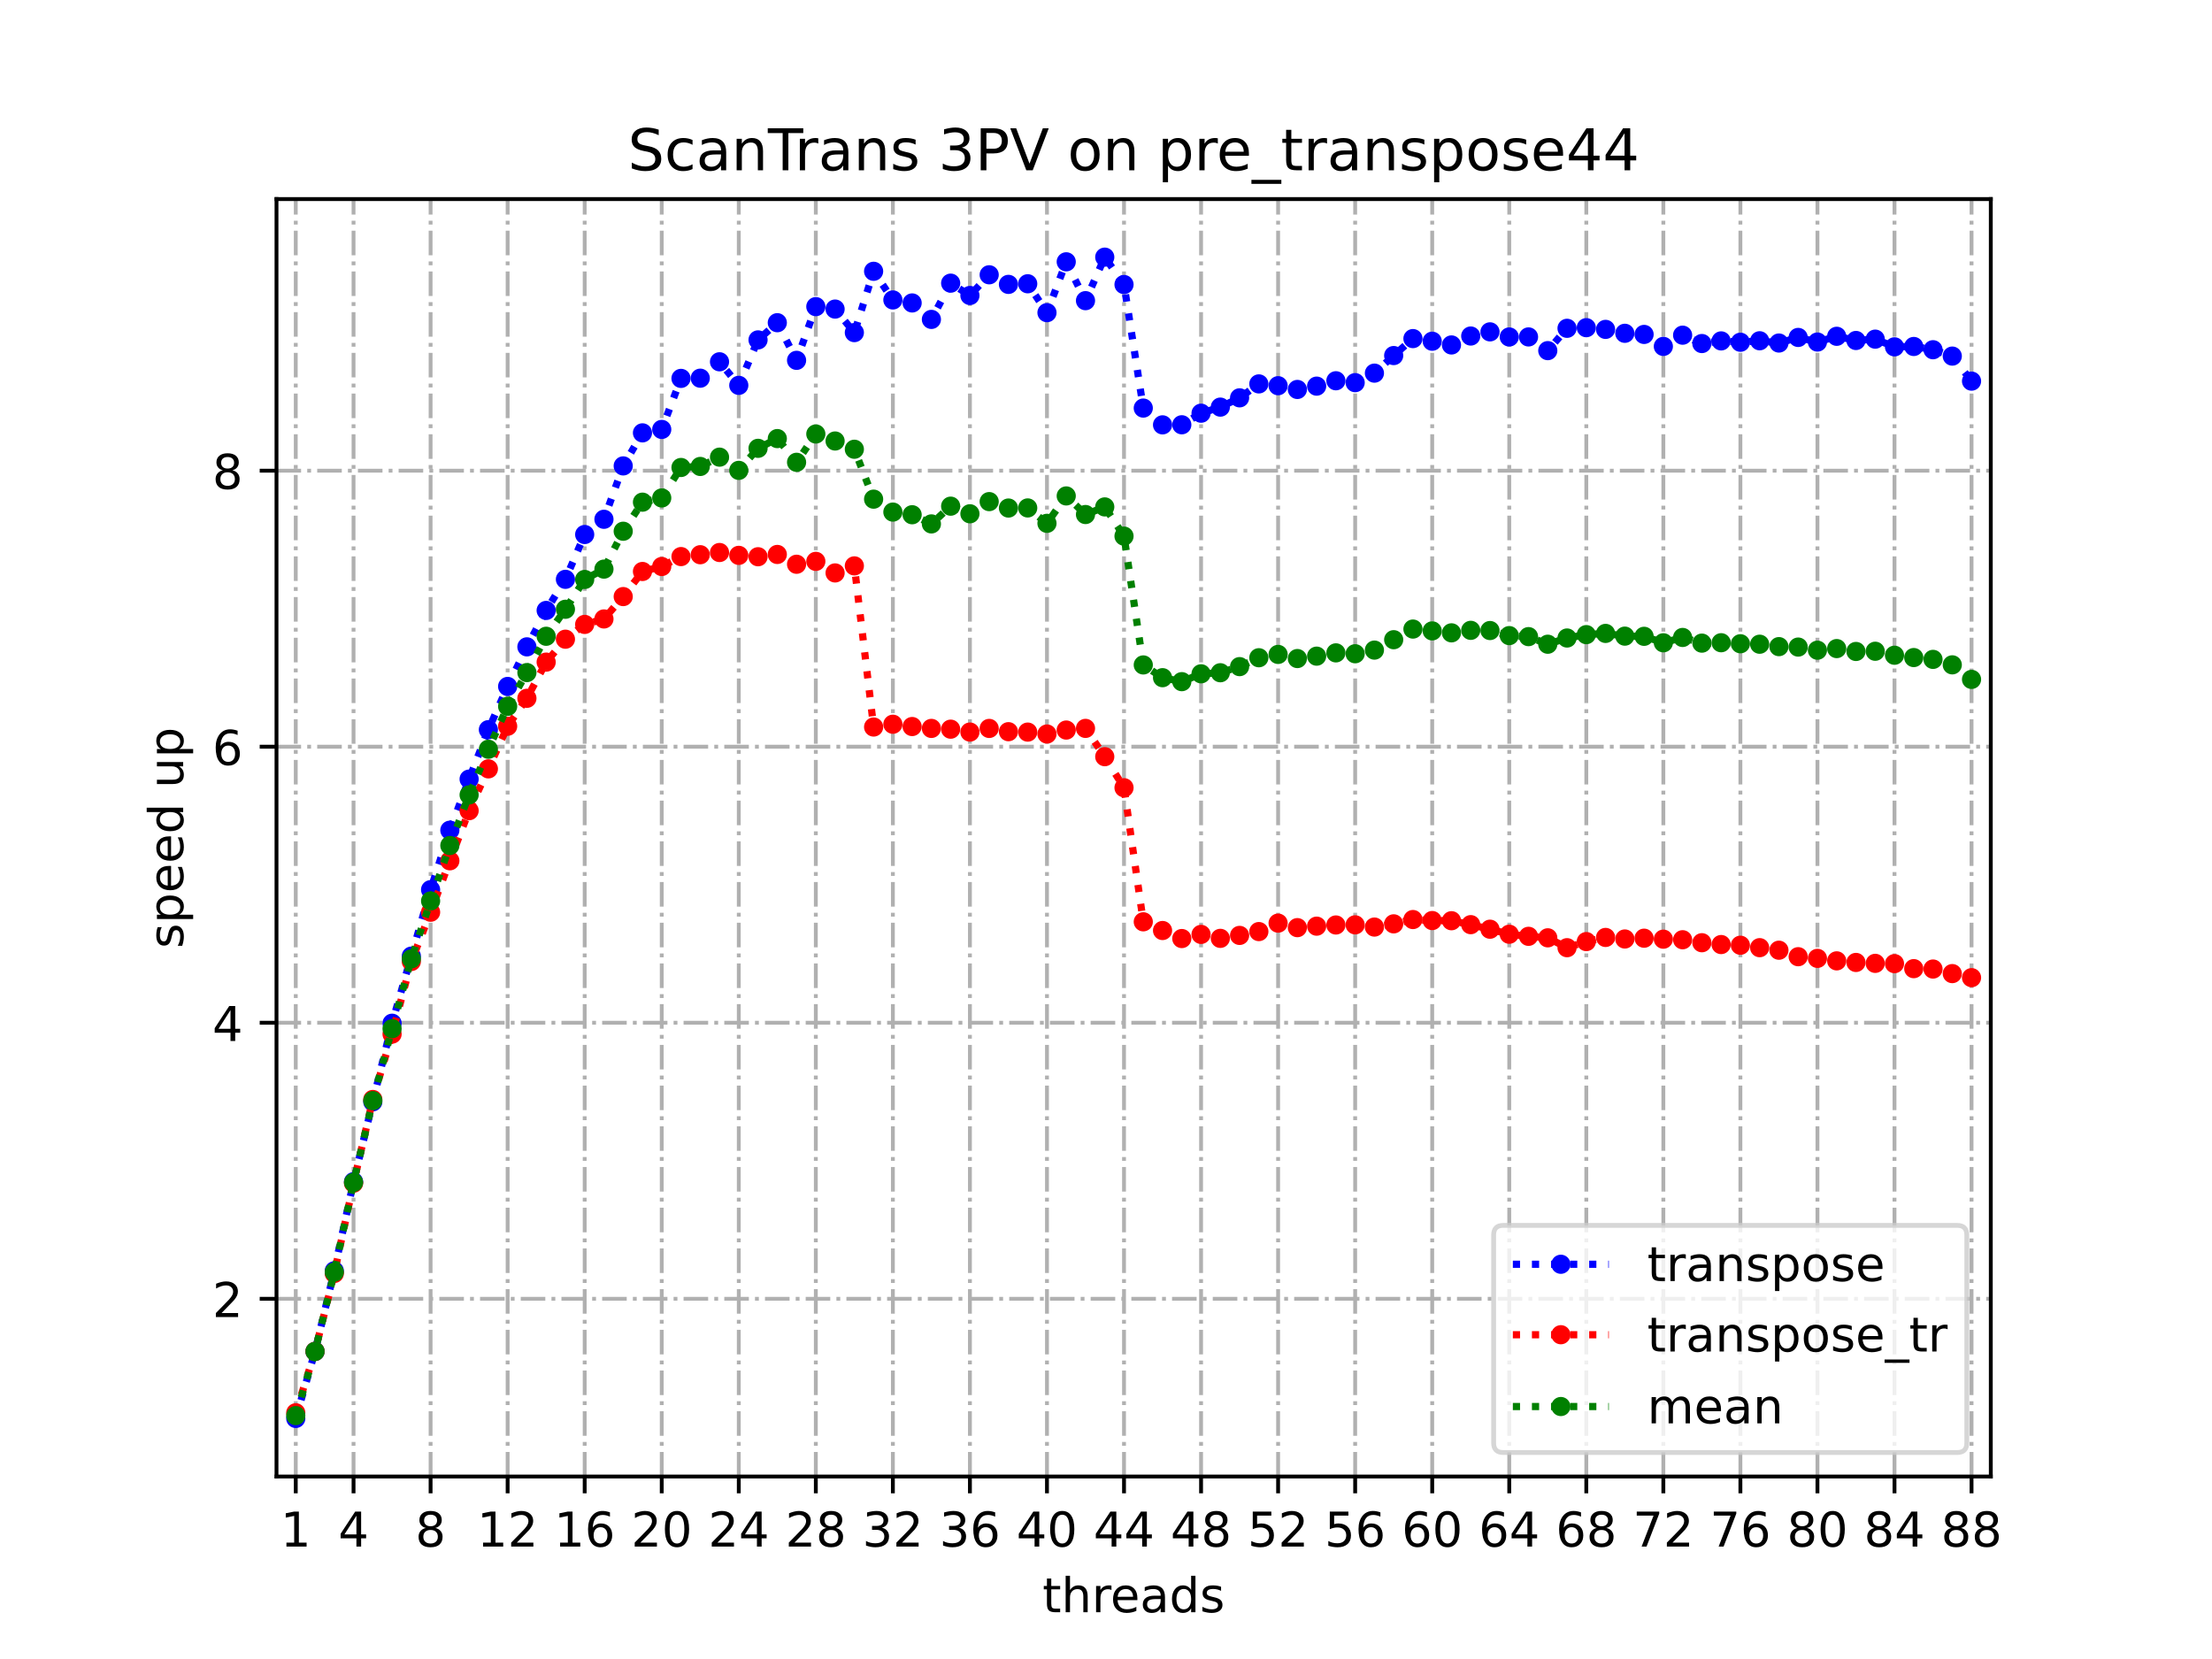 <?xml version="1.0" encoding="utf-8" standalone="no"?>
<!DOCTYPE svg PUBLIC "-//W3C//DTD SVG 1.1//EN"
  "http://www.w3.org/Graphics/SVG/1.1/DTD/svg11.dtd">
<!-- Created with matplotlib (https://matplotlib.org/) -->
<svg height="345.6pt" version="1.1" viewBox="0 0 460.8 345.6" width="460.8pt" xmlns="http://www.w3.org/2000/svg" xmlns:xlink="http://www.w3.org/1999/xlink">
 <defs>
  <style type="text/css">
*{stroke-linecap:butt;stroke-linejoin:round;}
  </style>
 </defs>
 <g id="figure_1">
  <g id="patch_1">
   <path d="M 0 345.6 
L 460.8 345.6 
L 460.8 0 
L 0 0 
z
" style="fill:#ffffff;"/>
  </g>
  <g id="axes_1">
   <g id="patch_2">
    <path d="M 57.6 307.584 
L 414.72 307.584 
L 414.72 41.472 
L 57.6 41.472 
z
" style="fill:#ffffff;"/>
   </g>
   <g id="matplotlib.axis_1">
    <g id="xtick_1">
     <g id="line2d_1">
      <path clip-path="url(#p8d98d8118e)" d="M 61.613 307.584 
L 61.613 41.472 
" style="fill:none;stroke:#b0b0b0;stroke-dasharray:5.12,1.28,0.8,1.28;stroke-dashoffset:0;stroke-width:0.8;"/>
     </g>
     <g id="line2d_2">
      <defs>
       <path d="M 0 0 
L 0 3.5 
" id="mb2a904211a" style="stroke:#000000;stroke-width:0.8;"/>
      </defs>
      <g>
       <use style="stroke:#000000;stroke-width:0.8;" x="61.613" xlink:href="#mb2a904211a" y="307.584"/>
      </g>
     </g>
     <g id="text_1">
      <!-- 1 -->
      <defs>
       <path d="M 12.406 8.297 
L 28.516 8.297 
L 28.516 63.922 
L 10.984 60.406 
L 10.984 69.391 
L 28.422 72.906 
L 38.281 72.906 
L 38.281 8.297 
L 54.391 8.297 
L 54.391 0 
L 12.406 0 
z
" id="DejaVuSans-49"/>
      </defs>
      <g transform="translate(58.431 322.182)scale(0.1 -0.1)">
       <use xlink:href="#DejaVuSans-49"/>
      </g>
     </g>
    </g>
    <g id="xtick_2">
     <g id="line2d_3">
      <path clip-path="url(#p8d98d8118e)" d="M 73.65 307.584 
L 73.65 41.472 
" style="fill:none;stroke:#b0b0b0;stroke-dasharray:5.12,1.28,0.8,1.28;stroke-dashoffset:0;stroke-width:0.8;"/>
     </g>
     <g id="line2d_4">
      <g>
       <use style="stroke:#000000;stroke-width:0.8;" x="73.65" xlink:href="#mb2a904211a" y="307.584"/>
      </g>
     </g>
     <g id="text_2">
      <!-- 4 -->
      <defs>
       <path d="M 37.797 64.312 
L 12.891 25.391 
L 37.797 25.391 
z
M 35.203 72.906 
L 47.609 72.906 
L 47.609 25.391 
L 58.016 25.391 
L 58.016 17.188 
L 47.609 17.188 
L 47.609 0 
L 37.797 0 
L 37.797 17.188 
L 4.891 17.188 
L 4.891 26.703 
z
" id="DejaVuSans-52"/>
      </defs>
      <g transform="translate(70.469 322.182)scale(0.1 -0.1)">
       <use xlink:href="#DejaVuSans-52"/>
      </g>
     </g>
    </g>
    <g id="xtick_3">
     <g id="line2d_5">
      <path clip-path="url(#p8d98d8118e)" d="M 89.701 307.584 
L 89.701 41.472 
" style="fill:none;stroke:#b0b0b0;stroke-dasharray:5.12,1.28,0.8,1.28;stroke-dashoffset:0;stroke-width:0.8;"/>
     </g>
     <g id="line2d_6">
      <g>
       <use style="stroke:#000000;stroke-width:0.8;" x="89.701" xlink:href="#mb2a904211a" y="307.584"/>
      </g>
     </g>
     <g id="text_3">
      <!-- 8 -->
      <defs>
       <path d="M 31.781 34.625 
Q 24.75 34.625 20.719 30.859 
Q 16.703 27.094 16.703 20.516 
Q 16.703 13.922 20.719 10.156 
Q 24.75 6.391 31.781 6.391 
Q 38.812 6.391 42.859 10.172 
Q 46.922 13.969 46.922 20.516 
Q 46.922 27.094 42.891 30.859 
Q 38.875 34.625 31.781 34.625 
z
M 21.922 38.812 
Q 15.578 40.375 12.031 44.719 
Q 8.5 49.078 8.5 55.328 
Q 8.5 64.062 14.719 69.141 
Q 20.953 74.219 31.781 74.219 
Q 42.672 74.219 48.875 69.141 
Q 55.078 64.062 55.078 55.328 
Q 55.078 49.078 51.531 44.719 
Q 48 40.375 41.703 38.812 
Q 48.828 37.156 52.797 32.312 
Q 56.781 27.484 56.781 20.516 
Q 56.781 9.906 50.312 4.234 
Q 43.844 -1.422 31.781 -1.422 
Q 19.734 -1.422 13.25 4.234 
Q 6.781 9.906 6.781 20.516 
Q 6.781 27.484 10.781 32.312 
Q 14.797 37.156 21.922 38.812 
z
M 18.312 54.391 
Q 18.312 48.734 21.844 45.562 
Q 25.391 42.391 31.781 42.391 
Q 38.141 42.391 41.719 45.562 
Q 45.312 48.734 45.312 54.391 
Q 45.312 60.062 41.719 63.234 
Q 38.141 66.406 31.781 66.406 
Q 25.391 66.406 21.844 63.234 
Q 18.312 60.062 18.312 54.391 
z
" id="DejaVuSans-56"/>
      </defs>
      <g transform="translate(86.519 322.182)scale(0.1 -0.1)">
       <use xlink:href="#DejaVuSans-56"/>
      </g>
     </g>
    </g>
    <g id="xtick_4">
     <g id="line2d_7">
      <path clip-path="url(#p8d98d8118e)" d="M 105.751 307.584 
L 105.751 41.472 
" style="fill:none;stroke:#b0b0b0;stroke-dasharray:5.12,1.28,0.8,1.28;stroke-dashoffset:0;stroke-width:0.8;"/>
     </g>
     <g id="line2d_8">
      <g>
       <use style="stroke:#000000;stroke-width:0.8;" x="105.751" xlink:href="#mb2a904211a" y="307.584"/>
      </g>
     </g>
     <g id="text_4">
      <!-- 12 -->
      <defs>
       <path d="M 19.188 8.297 
L 53.609 8.297 
L 53.609 0 
L 7.328 0 
L 7.328 8.297 
Q 12.938 14.109 22.625 23.891 
Q 32.328 33.688 34.812 36.531 
Q 39.547 41.844 41.422 45.531 
Q 43.312 49.219 43.312 52.781 
Q 43.312 58.594 39.234 62.25 
Q 35.156 65.922 28.609 65.922 
Q 23.969 65.922 18.812 64.312 
Q 13.672 62.703 7.812 59.422 
L 7.812 69.391 
Q 13.766 71.781 18.938 73 
Q 24.125 74.219 28.422 74.219 
Q 39.75 74.219 46.484 68.547 
Q 53.219 62.891 53.219 53.422 
Q 53.219 48.922 51.531 44.891 
Q 49.859 40.875 45.406 35.406 
Q 44.188 33.984 37.641 27.219 
Q 31.109 20.453 19.188 8.297 
z
" id="DejaVuSans-50"/>
      </defs>
      <g transform="translate(99.389 322.182)scale(0.1 -0.1)">
       <use xlink:href="#DejaVuSans-49"/>
       <use x="63.623" xlink:href="#DejaVuSans-50"/>
      </g>
     </g>
    </g>
    <g id="xtick_5">
     <g id="line2d_9">
      <path clip-path="url(#p8d98d8118e)" d="M 121.801 307.584 
L 121.801 41.472 
" style="fill:none;stroke:#b0b0b0;stroke-dasharray:5.12,1.28,0.8,1.28;stroke-dashoffset:0;stroke-width:0.8;"/>
     </g>
     <g id="line2d_10">
      <g>
       <use style="stroke:#000000;stroke-width:0.8;" x="121.801" xlink:href="#mb2a904211a" y="307.584"/>
      </g>
     </g>
     <g id="text_5">
      <!-- 16 -->
      <defs>
       <path d="M 33.016 40.375 
Q 26.375 40.375 22.484 35.828 
Q 18.609 31.297 18.609 23.391 
Q 18.609 15.531 22.484 10.953 
Q 26.375 6.391 33.016 6.391 
Q 39.656 6.391 43.531 10.953 
Q 47.406 15.531 47.406 23.391 
Q 47.406 31.297 43.531 35.828 
Q 39.656 40.375 33.016 40.375 
z
M 52.594 71.297 
L 52.594 62.312 
Q 48.875 64.062 45.094 64.984 
Q 41.312 65.922 37.594 65.922 
Q 27.828 65.922 22.672 59.328 
Q 17.531 52.734 16.797 39.406 
Q 19.672 43.656 24.016 45.922 
Q 28.375 48.188 33.594 48.188 
Q 44.578 48.188 50.953 41.516 
Q 57.328 34.859 57.328 23.391 
Q 57.328 12.156 50.688 5.359 
Q 44.047 -1.422 33.016 -1.422 
Q 20.359 -1.422 13.672 8.266 
Q 6.984 17.969 6.984 36.375 
Q 6.984 53.656 15.188 63.938 
Q 23.391 74.219 37.203 74.219 
Q 40.922 74.219 44.703 73.484 
Q 48.484 72.75 52.594 71.297 
z
" id="DejaVuSans-54"/>
      </defs>
      <g transform="translate(115.439 322.182)scale(0.1 -0.1)">
       <use xlink:href="#DejaVuSans-49"/>
       <use x="63.623" xlink:href="#DejaVuSans-54"/>
      </g>
     </g>
    </g>
    <g id="xtick_6">
     <g id="line2d_11">
      <path clip-path="url(#p8d98d8118e)" d="M 137.852 307.584 
L 137.852 41.472 
" style="fill:none;stroke:#b0b0b0;stroke-dasharray:5.12,1.28,0.8,1.28;stroke-dashoffset:0;stroke-width:0.8;"/>
     </g>
     <g id="line2d_12">
      <g>
       <use style="stroke:#000000;stroke-width:0.8;" x="137.852" xlink:href="#mb2a904211a" y="307.584"/>
      </g>
     </g>
     <g id="text_6">
      <!-- 20 -->
      <defs>
       <path d="M 31.781 66.406 
Q 24.172 66.406 20.328 58.906 
Q 16.5 51.422 16.5 36.375 
Q 16.5 21.391 20.328 13.891 
Q 24.172 6.391 31.781 6.391 
Q 39.453 6.391 43.281 13.891 
Q 47.125 21.391 47.125 36.375 
Q 47.125 51.422 43.281 58.906 
Q 39.453 66.406 31.781 66.406 
z
M 31.781 74.219 
Q 44.047 74.219 50.516 64.516 
Q 56.984 54.828 56.984 36.375 
Q 56.984 17.969 50.516 8.266 
Q 44.047 -1.422 31.781 -1.422 
Q 19.531 -1.422 13.062 8.266 
Q 6.594 17.969 6.594 36.375 
Q 6.594 54.828 13.062 64.516 
Q 19.531 74.219 31.781 74.219 
z
" id="DejaVuSans-48"/>
      </defs>
      <g transform="translate(131.489 322.182)scale(0.1 -0.1)">
       <use xlink:href="#DejaVuSans-50"/>
       <use x="63.623" xlink:href="#DejaVuSans-48"/>
      </g>
     </g>
    </g>
    <g id="xtick_7">
     <g id="line2d_13">
      <path clip-path="url(#p8d98d8118e)" d="M 153.902 307.584 
L 153.902 41.472 
" style="fill:none;stroke:#b0b0b0;stroke-dasharray:5.12,1.28,0.8,1.28;stroke-dashoffset:0;stroke-width:0.8;"/>
     </g>
     <g id="line2d_14">
      <g>
       <use style="stroke:#000000;stroke-width:0.8;" x="153.902" xlink:href="#mb2a904211a" y="307.584"/>
      </g>
     </g>
     <g id="text_7">
      <!-- 24 -->
      <g transform="translate(147.54 322.182)scale(0.1 -0.1)">
       <use xlink:href="#DejaVuSans-50"/>
       <use x="63.623" xlink:href="#DejaVuSans-52"/>
      </g>
     </g>
    </g>
    <g id="xtick_8">
     <g id="line2d_15">
      <path clip-path="url(#p8d98d8118e)" d="M 169.952 307.584 
L 169.952 41.472 
" style="fill:none;stroke:#b0b0b0;stroke-dasharray:5.12,1.28,0.8,1.28;stroke-dashoffset:0;stroke-width:0.8;"/>
     </g>
     <g id="line2d_16">
      <g>
       <use style="stroke:#000000;stroke-width:0.8;" x="169.952" xlink:href="#mb2a904211a" y="307.584"/>
      </g>
     </g>
     <g id="text_8">
      <!-- 28 -->
      <g transform="translate(163.59 322.182)scale(0.1 -0.1)">
       <use xlink:href="#DejaVuSans-50"/>
       <use x="63.623" xlink:href="#DejaVuSans-56"/>
      </g>
     </g>
    </g>
    <g id="xtick_9">
     <g id="line2d_17">
      <path clip-path="url(#p8d98d8118e)" d="M 186.003 307.584 
L 186.003 41.472 
" style="fill:none;stroke:#b0b0b0;stroke-dasharray:5.12,1.28,0.8,1.28;stroke-dashoffset:0;stroke-width:0.8;"/>
     </g>
     <g id="line2d_18">
      <g>
       <use style="stroke:#000000;stroke-width:0.8;" x="186.003" xlink:href="#mb2a904211a" y="307.584"/>
      </g>
     </g>
     <g id="text_9">
      <!-- 32 -->
      <defs>
       <path d="M 40.578 39.312 
Q 47.656 37.797 51.625 33 
Q 55.609 28.219 55.609 21.188 
Q 55.609 10.406 48.188 4.484 
Q 40.766 -1.422 27.094 -1.422 
Q 22.516 -1.422 17.656 -0.516 
Q 12.797 0.391 7.625 2.203 
L 7.625 11.719 
Q 11.719 9.328 16.594 8.109 
Q 21.484 6.891 26.812 6.891 
Q 36.078 6.891 40.938 10.547 
Q 45.797 14.203 45.797 21.188 
Q 45.797 27.641 41.281 31.266 
Q 36.766 34.906 28.719 34.906 
L 20.219 34.906 
L 20.219 43.016 
L 29.109 43.016 
Q 36.375 43.016 40.234 45.922 
Q 44.094 48.828 44.094 54.297 
Q 44.094 59.906 40.109 62.906 
Q 36.141 65.922 28.719 65.922 
Q 24.656 65.922 20.016 65.031 
Q 15.375 64.156 9.812 62.312 
L 9.812 71.094 
Q 15.438 72.656 20.344 73.438 
Q 25.25 74.219 29.594 74.219 
Q 40.828 74.219 47.359 69.109 
Q 53.906 64.016 53.906 55.328 
Q 53.906 49.266 50.438 45.094 
Q 46.969 40.922 40.578 39.312 
z
" id="DejaVuSans-51"/>
      </defs>
      <g transform="translate(179.64 322.182)scale(0.1 -0.1)">
       <use xlink:href="#DejaVuSans-51"/>
       <use x="63.623" xlink:href="#DejaVuSans-50"/>
      </g>
     </g>
    </g>
    <g id="xtick_10">
     <g id="line2d_19">
      <path clip-path="url(#p8d98d8118e)" d="M 202.053 307.584 
L 202.053 41.472 
" style="fill:none;stroke:#b0b0b0;stroke-dasharray:5.12,1.28,0.8,1.28;stroke-dashoffset:0;stroke-width:0.8;"/>
     </g>
     <g id="line2d_20">
      <g>
       <use style="stroke:#000000;stroke-width:0.8;" x="202.053" xlink:href="#mb2a904211a" y="307.584"/>
      </g>
     </g>
     <g id="text_10">
      <!-- 36 -->
      <g transform="translate(195.691 322.182)scale(0.1 -0.1)">
       <use xlink:href="#DejaVuSans-51"/>
       <use x="63.623" xlink:href="#DejaVuSans-54"/>
      </g>
     </g>
    </g>
    <g id="xtick_11">
     <g id="line2d_21">
      <path clip-path="url(#p8d98d8118e)" d="M 218.103 307.584 
L 218.103 41.472 
" style="fill:none;stroke:#b0b0b0;stroke-dasharray:5.12,1.28,0.8,1.28;stroke-dashoffset:0;stroke-width:0.8;"/>
     </g>
     <g id="line2d_22">
      <g>
       <use style="stroke:#000000;stroke-width:0.8;" x="218.103" xlink:href="#mb2a904211a" y="307.584"/>
      </g>
     </g>
     <g id="text_11">
      <!-- 40 -->
      <g transform="translate(211.741 322.182)scale(0.1 -0.1)">
       <use xlink:href="#DejaVuSans-52"/>
       <use x="63.623" xlink:href="#DejaVuSans-48"/>
      </g>
     </g>
    </g>
    <g id="xtick_12">
     <g id="line2d_23">
      <path clip-path="url(#p8d98d8118e)" d="M 234.154 307.584 
L 234.154 41.472 
" style="fill:none;stroke:#b0b0b0;stroke-dasharray:5.12,1.28,0.8,1.28;stroke-dashoffset:0;stroke-width:0.8;"/>
     </g>
     <g id="line2d_24">
      <g>
       <use style="stroke:#000000;stroke-width:0.8;" x="234.154" xlink:href="#mb2a904211a" y="307.584"/>
      </g>
     </g>
     <g id="text_12">
      <!-- 44 -->
      <g transform="translate(227.791 322.182)scale(0.1 -0.1)">
       <use xlink:href="#DejaVuSans-52"/>
       <use x="63.623" xlink:href="#DejaVuSans-52"/>
      </g>
     </g>
    </g>
    <g id="xtick_13">
     <g id="line2d_25">
      <path clip-path="url(#p8d98d8118e)" d="M 250.204 307.584 
L 250.204 41.472 
" style="fill:none;stroke:#b0b0b0;stroke-dasharray:5.12,1.28,0.8,1.28;stroke-dashoffset:0;stroke-width:0.8;"/>
     </g>
     <g id="line2d_26">
      <g>
       <use style="stroke:#000000;stroke-width:0.8;" x="250.204" xlink:href="#mb2a904211a" y="307.584"/>
      </g>
     </g>
     <g id="text_13">
      <!-- 48 -->
      <g transform="translate(243.842 322.182)scale(0.1 -0.1)">
       <use xlink:href="#DejaVuSans-52"/>
       <use x="63.623" xlink:href="#DejaVuSans-56"/>
      </g>
     </g>
    </g>
    <g id="xtick_14">
     <g id="line2d_27">
      <path clip-path="url(#p8d98d8118e)" d="M 266.254 307.584 
L 266.254 41.472 
" style="fill:none;stroke:#b0b0b0;stroke-dasharray:5.12,1.28,0.8,1.28;stroke-dashoffset:0;stroke-width:0.8;"/>
     </g>
     <g id="line2d_28">
      <g>
       <use style="stroke:#000000;stroke-width:0.8;" x="266.254" xlink:href="#mb2a904211a" y="307.584"/>
      </g>
     </g>
     <g id="text_14">
      <!-- 52 -->
      <defs>
       <path d="M 10.797 72.906 
L 49.516 72.906 
L 49.516 64.594 
L 19.828 64.594 
L 19.828 46.734 
Q 21.969 47.469 24.109 47.828 
Q 26.266 48.188 28.422 48.188 
Q 40.625 48.188 47.75 41.5 
Q 54.891 34.812 54.891 23.391 
Q 54.891 11.625 47.562 5.094 
Q 40.234 -1.422 26.906 -1.422 
Q 22.312 -1.422 17.547 -0.641 
Q 12.797 0.141 7.719 1.703 
L 7.719 11.625 
Q 12.109 9.234 16.797 8.062 
Q 21.484 6.891 26.703 6.891 
Q 35.156 6.891 40.078 11.328 
Q 45.016 15.766 45.016 23.391 
Q 45.016 31 40.078 35.438 
Q 35.156 39.891 26.703 39.891 
Q 22.75 39.891 18.812 39.016 
Q 14.891 38.141 10.797 36.281 
z
" id="DejaVuSans-53"/>
      </defs>
      <g transform="translate(259.892 322.182)scale(0.1 -0.1)">
       <use xlink:href="#DejaVuSans-53"/>
       <use x="63.623" xlink:href="#DejaVuSans-50"/>
      </g>
     </g>
    </g>
    <g id="xtick_15">
     <g id="line2d_29">
      <path clip-path="url(#p8d98d8118e)" d="M 282.305 307.584 
L 282.305 41.472 
" style="fill:none;stroke:#b0b0b0;stroke-dasharray:5.12,1.28,0.8,1.28;stroke-dashoffset:0;stroke-width:0.8;"/>
     </g>
     <g id="line2d_30">
      <g>
       <use style="stroke:#000000;stroke-width:0.8;" x="282.305" xlink:href="#mb2a904211a" y="307.584"/>
      </g>
     </g>
     <g id="text_15">
      <!-- 56 -->
      <g transform="translate(275.942 322.182)scale(0.1 -0.1)">
       <use xlink:href="#DejaVuSans-53"/>
       <use x="63.623" xlink:href="#DejaVuSans-54"/>
      </g>
     </g>
    </g>
    <g id="xtick_16">
     <g id="line2d_31">
      <path clip-path="url(#p8d98d8118e)" d="M 298.355 307.584 
L 298.355 41.472 
" style="fill:none;stroke:#b0b0b0;stroke-dasharray:5.12,1.28,0.8,1.28;stroke-dashoffset:0;stroke-width:0.8;"/>
     </g>
     <g id="line2d_32">
      <g>
       <use style="stroke:#000000;stroke-width:0.8;" x="298.355" xlink:href="#mb2a904211a" y="307.584"/>
      </g>
     </g>
     <g id="text_16">
      <!-- 60 -->
      <g transform="translate(291.993 322.182)scale(0.1 -0.1)">
       <use xlink:href="#DejaVuSans-54"/>
       <use x="63.623" xlink:href="#DejaVuSans-48"/>
      </g>
     </g>
    </g>
    <g id="xtick_17">
     <g id="line2d_33">
      <path clip-path="url(#p8d98d8118e)" d="M 314.405 307.584 
L 314.405 41.472 
" style="fill:none;stroke:#b0b0b0;stroke-dasharray:5.12,1.28,0.8,1.28;stroke-dashoffset:0;stroke-width:0.8;"/>
     </g>
     <g id="line2d_34">
      <g>
       <use style="stroke:#000000;stroke-width:0.8;" x="314.405" xlink:href="#mb2a904211a" y="307.584"/>
      </g>
     </g>
     <g id="text_17">
      <!-- 64 -->
      <g transform="translate(308.043 322.182)scale(0.1 -0.1)">
       <use xlink:href="#DejaVuSans-54"/>
       <use x="63.623" xlink:href="#DejaVuSans-52"/>
      </g>
     </g>
    </g>
    <g id="xtick_18">
     <g id="line2d_35">
      <path clip-path="url(#p8d98d8118e)" d="M 330.456 307.584 
L 330.456 41.472 
" style="fill:none;stroke:#b0b0b0;stroke-dasharray:5.12,1.28,0.8,1.28;stroke-dashoffset:0;stroke-width:0.8;"/>
     </g>
     <g id="line2d_36">
      <g>
       <use style="stroke:#000000;stroke-width:0.8;" x="330.456" xlink:href="#mb2a904211a" y="307.584"/>
      </g>
     </g>
     <g id="text_18">
      <!-- 68 -->
      <g transform="translate(324.093 322.182)scale(0.1 -0.1)">
       <use xlink:href="#DejaVuSans-54"/>
       <use x="63.623" xlink:href="#DejaVuSans-56"/>
      </g>
     </g>
    </g>
    <g id="xtick_19">
     <g id="line2d_37">
      <path clip-path="url(#p8d98d8118e)" d="M 346.506 307.584 
L 346.506 41.472 
" style="fill:none;stroke:#b0b0b0;stroke-dasharray:5.12,1.28,0.8,1.28;stroke-dashoffset:0;stroke-width:0.8;"/>
     </g>
     <g id="line2d_38">
      <g>
       <use style="stroke:#000000;stroke-width:0.8;" x="346.506" xlink:href="#mb2a904211a" y="307.584"/>
      </g>
     </g>
     <g id="text_19">
      <!-- 72 -->
      <defs>
       <path d="M 8.203 72.906 
L 55.078 72.906 
L 55.078 68.703 
L 28.609 0 
L 18.312 0 
L 43.219 64.594 
L 8.203 64.594 
z
" id="DejaVuSans-55"/>
      </defs>
      <g transform="translate(340.144 322.182)scale(0.1 -0.1)">
       <use xlink:href="#DejaVuSans-55"/>
       <use x="63.623" xlink:href="#DejaVuSans-50"/>
      </g>
     </g>
    </g>
    <g id="xtick_20">
     <g id="line2d_39">
      <path clip-path="url(#p8d98d8118e)" d="M 362.556 307.584 
L 362.556 41.472 
" style="fill:none;stroke:#b0b0b0;stroke-dasharray:5.12,1.28,0.8,1.28;stroke-dashoffset:0;stroke-width:0.8;"/>
     </g>
     <g id="line2d_40">
      <g>
       <use style="stroke:#000000;stroke-width:0.8;" x="362.556" xlink:href="#mb2a904211a" y="307.584"/>
      </g>
     </g>
     <g id="text_20">
      <!-- 76 -->
      <g transform="translate(356.194 322.182)scale(0.1 -0.1)">
       <use xlink:href="#DejaVuSans-55"/>
       <use x="63.623" xlink:href="#DejaVuSans-54"/>
      </g>
     </g>
    </g>
    <g id="xtick_21">
     <g id="line2d_41">
      <path clip-path="url(#p8d98d8118e)" d="M 378.607 307.584 
L 378.607 41.472 
" style="fill:none;stroke:#b0b0b0;stroke-dasharray:5.12,1.28,0.8,1.28;stroke-dashoffset:0;stroke-width:0.8;"/>
     </g>
     <g id="line2d_42">
      <g>
       <use style="stroke:#000000;stroke-width:0.8;" x="378.607" xlink:href="#mb2a904211a" y="307.584"/>
      </g>
     </g>
     <g id="text_21">
      <!-- 80 -->
      <g transform="translate(372.244 322.182)scale(0.1 -0.1)">
       <use xlink:href="#DejaVuSans-56"/>
       <use x="63.623" xlink:href="#DejaVuSans-48"/>
      </g>
     </g>
    </g>
    <g id="xtick_22">
     <g id="line2d_43">
      <path clip-path="url(#p8d98d8118e)" d="M 394.657 307.584 
L 394.657 41.472 
" style="fill:none;stroke:#b0b0b0;stroke-dasharray:5.12,1.28,0.8,1.28;stroke-dashoffset:0;stroke-width:0.8;"/>
     </g>
     <g id="line2d_44">
      <g>
       <use style="stroke:#000000;stroke-width:0.8;" x="394.657" xlink:href="#mb2a904211a" y="307.584"/>
      </g>
     </g>
     <g id="text_22">
      <!-- 84 -->
      <g transform="translate(388.295 322.182)scale(0.1 -0.1)">
       <use xlink:href="#DejaVuSans-56"/>
       <use x="63.623" xlink:href="#DejaVuSans-52"/>
      </g>
     </g>
    </g>
    <g id="xtick_23">
     <g id="line2d_45">
      <path clip-path="url(#p8d98d8118e)" d="M 410.707 307.584 
L 410.707 41.472 
" style="fill:none;stroke:#b0b0b0;stroke-dasharray:5.12,1.28,0.8,1.28;stroke-dashoffset:0;stroke-width:0.8;"/>
     </g>
     <g id="line2d_46">
      <g>
       <use style="stroke:#000000;stroke-width:0.8;" x="410.707" xlink:href="#mb2a904211a" y="307.584"/>
      </g>
     </g>
     <g id="text_23">
      <!-- 88 -->
      <g transform="translate(404.345 322.182)scale(0.1 -0.1)">
       <use xlink:href="#DejaVuSans-56"/>
       <use x="63.623" xlink:href="#DejaVuSans-56"/>
      </g>
     </g>
    </g>
    <g id="text_24">
     <!-- threads -->
     <defs>
      <path d="M 18.312 70.219 
L 18.312 54.688 
L 36.812 54.688 
L 36.812 47.703 
L 18.312 47.703 
L 18.312 18.016 
Q 18.312 11.328 20.141 9.422 
Q 21.969 7.516 27.594 7.516 
L 36.812 7.516 
L 36.812 0 
L 27.594 0 
Q 17.188 0 13.234 3.875 
Q 9.281 7.766 9.281 18.016 
L 9.281 47.703 
L 2.688 47.703 
L 2.688 54.688 
L 9.281 54.688 
L 9.281 70.219 
z
" id="DejaVuSans-116"/>
      <path d="M 54.891 33.016 
L 54.891 0 
L 45.906 0 
L 45.906 32.719 
Q 45.906 40.484 42.875 44.328 
Q 39.844 48.188 33.797 48.188 
Q 26.516 48.188 22.312 43.547 
Q 18.109 38.922 18.109 30.906 
L 18.109 0 
L 9.078 0 
L 9.078 75.984 
L 18.109 75.984 
L 18.109 46.188 
Q 21.344 51.125 25.703 53.562 
Q 30.078 56 35.797 56 
Q 45.219 56 50.047 50.172 
Q 54.891 44.344 54.891 33.016 
z
" id="DejaVuSans-104"/>
      <path d="M 41.109 46.297 
Q 39.594 47.172 37.812 47.578 
Q 36.031 48 33.891 48 
Q 26.266 48 22.188 43.047 
Q 18.109 38.094 18.109 28.812 
L 18.109 0 
L 9.078 0 
L 9.078 54.688 
L 18.109 54.688 
L 18.109 46.188 
Q 20.953 51.172 25.484 53.578 
Q 30.031 56 36.531 56 
Q 37.453 56 38.578 55.875 
Q 39.703 55.766 41.062 55.516 
z
" id="DejaVuSans-114"/>
      <path d="M 56.203 29.594 
L 56.203 25.203 
L 14.891 25.203 
Q 15.484 15.922 20.484 11.062 
Q 25.484 6.203 34.422 6.203 
Q 39.594 6.203 44.453 7.469 
Q 49.312 8.734 54.109 11.281 
L 54.109 2.781 
Q 49.266 0.734 44.188 -0.344 
Q 39.109 -1.422 33.891 -1.422 
Q 20.797 -1.422 13.156 6.188 
Q 5.516 13.812 5.516 26.812 
Q 5.516 40.234 12.766 48.109 
Q 20.016 56 32.328 56 
Q 43.359 56 49.781 48.891 
Q 56.203 41.797 56.203 29.594 
z
M 47.219 32.234 
Q 47.125 39.594 43.094 43.984 
Q 39.062 48.391 32.422 48.391 
Q 24.906 48.391 20.391 44.141 
Q 15.875 39.891 15.188 32.172 
z
" id="DejaVuSans-101"/>
      <path d="M 34.281 27.484 
Q 23.391 27.484 19.188 25 
Q 14.984 22.516 14.984 16.5 
Q 14.984 11.719 18.141 8.906 
Q 21.297 6.109 26.703 6.109 
Q 34.188 6.109 38.703 11.406 
Q 43.219 16.703 43.219 25.484 
L 43.219 27.484 
z
M 52.203 31.203 
L 52.203 0 
L 43.219 0 
L 43.219 8.297 
Q 40.141 3.328 35.547 0.953 
Q 30.953 -1.422 24.312 -1.422 
Q 15.922 -1.422 10.953 3.297 
Q 6 8.016 6 15.922 
Q 6 25.141 12.172 29.828 
Q 18.359 34.516 30.609 34.516 
L 43.219 34.516 
L 43.219 35.406 
Q 43.219 41.609 39.141 45 
Q 35.062 48.391 27.688 48.391 
Q 23 48.391 18.547 47.266 
Q 14.109 46.141 10.016 43.891 
L 10.016 52.203 
Q 14.938 54.109 19.578 55.047 
Q 24.219 56 28.609 56 
Q 40.484 56 46.344 49.844 
Q 52.203 43.703 52.203 31.203 
z
" id="DejaVuSans-97"/>
      <path d="M 45.406 46.391 
L 45.406 75.984 
L 54.391 75.984 
L 54.391 0 
L 45.406 0 
L 45.406 8.203 
Q 42.578 3.328 38.25 0.953 
Q 33.938 -1.422 27.875 -1.422 
Q 17.969 -1.422 11.734 6.484 
Q 5.516 14.406 5.516 27.297 
Q 5.516 40.188 11.734 48.094 
Q 17.969 56 27.875 56 
Q 33.938 56 38.25 53.625 
Q 42.578 51.266 45.406 46.391 
z
M 14.797 27.297 
Q 14.797 17.391 18.875 11.75 
Q 22.953 6.109 30.078 6.109 
Q 37.203 6.109 41.297 11.75 
Q 45.406 17.391 45.406 27.297 
Q 45.406 37.203 41.297 42.844 
Q 37.203 48.484 30.078 48.484 
Q 22.953 48.484 18.875 42.844 
Q 14.797 37.203 14.797 27.297 
z
" id="DejaVuSans-100"/>
      <path d="M 44.281 53.078 
L 44.281 44.578 
Q 40.484 46.531 36.375 47.5 
Q 32.281 48.484 27.875 48.484 
Q 21.188 48.484 17.844 46.438 
Q 14.5 44.391 14.5 40.281 
Q 14.5 37.156 16.891 35.375 
Q 19.281 33.594 26.516 31.984 
L 29.594 31.297 
Q 39.156 29.25 43.188 25.516 
Q 47.219 21.781 47.219 15.094 
Q 47.219 7.469 41.188 3.016 
Q 35.156 -1.422 24.609 -1.422 
Q 20.219 -1.422 15.453 -0.562 
Q 10.688 0.297 5.422 2 
L 5.422 11.281 
Q 10.406 8.688 15.234 7.391 
Q 20.062 6.109 24.812 6.109 
Q 31.156 6.109 34.562 8.281 
Q 37.984 10.453 37.984 14.406 
Q 37.984 18.062 35.516 20.016 
Q 33.062 21.969 24.703 23.781 
L 21.578 24.516 
Q 13.234 26.266 9.516 29.906 
Q 5.812 33.547 5.812 39.891 
Q 5.812 47.609 11.281 51.797 
Q 16.75 56 26.812 56 
Q 31.781 56 36.172 55.266 
Q 40.578 54.547 44.281 53.078 
z
" id="DejaVuSans-115"/>
     </defs>
     <g transform="translate(217.169 335.861)scale(0.1 -0.1)">
      <use xlink:href="#DejaVuSans-116"/>
      <use x="39.209" xlink:href="#DejaVuSans-104"/>
      <use x="102.588" xlink:href="#DejaVuSans-114"/>
      <use x="141.451" xlink:href="#DejaVuSans-101"/>
      <use x="202.975" xlink:href="#DejaVuSans-97"/>
      <use x="264.254" xlink:href="#DejaVuSans-100"/>
      <use x="327.73" xlink:href="#DejaVuSans-115"/>
     </g>
    </g>
   </g>
   <g id="matplotlib.axis_2">
    <g id="ytick_1">
     <g id="line2d_47">
      <path clip-path="url(#p8d98d8118e)" d="M 57.6 270.564 
L 414.72 270.564 
" style="fill:none;stroke:#b0b0b0;stroke-dasharray:5.12,1.28,0.8,1.28;stroke-dashoffset:0;stroke-width:0.8;"/>
     </g>
     <g id="line2d_48">
      <defs>
       <path d="M 0 0 
L -3.5 0 
" id="m3db41d54ba" style="stroke:#000000;stroke-width:0.8;"/>
      </defs>
      <g>
       <use style="stroke:#000000;stroke-width:0.8;" x="57.6" xlink:href="#m3db41d54ba" y="270.564"/>
      </g>
     </g>
     <g id="text_25">
      <!-- 2 -->
      <g transform="translate(44.237 274.363)scale(0.1 -0.1)">
       <use xlink:href="#DejaVuSans-50"/>
      </g>
     </g>
    </g>
    <g id="ytick_2">
     <g id="line2d_49">
      <path clip-path="url(#p8d98d8118e)" d="M 57.6 213.059 
L 414.72 213.059 
" style="fill:none;stroke:#b0b0b0;stroke-dasharray:5.12,1.28,0.8,1.28;stroke-dashoffset:0;stroke-width:0.8;"/>
     </g>
     <g id="line2d_50">
      <g>
       <use style="stroke:#000000;stroke-width:0.8;" x="57.6" xlink:href="#m3db41d54ba" y="213.059"/>
      </g>
     </g>
     <g id="text_26">
      <!-- 4 -->
      <g transform="translate(44.237 216.858)scale(0.1 -0.1)">
       <use xlink:href="#DejaVuSans-52"/>
      </g>
     </g>
    </g>
    <g id="ytick_3">
     <g id="line2d_51">
      <path clip-path="url(#p8d98d8118e)" d="M 57.6 155.554 
L 414.72 155.554 
" style="fill:none;stroke:#b0b0b0;stroke-dasharray:5.12,1.28,0.8,1.28;stroke-dashoffset:0;stroke-width:0.8;"/>
     </g>
     <g id="line2d_52">
      <g>
       <use style="stroke:#000000;stroke-width:0.8;" x="57.6" xlink:href="#m3db41d54ba" y="155.554"/>
      </g>
     </g>
     <g id="text_27">
      <!-- 6 -->
      <g transform="translate(44.237 159.353)scale(0.1 -0.1)">
       <use xlink:href="#DejaVuSans-54"/>
      </g>
     </g>
    </g>
    <g id="ytick_4">
     <g id="line2d_53">
      <path clip-path="url(#p8d98d8118e)" d="M 57.6 98.049 
L 414.72 98.049 
" style="fill:none;stroke:#b0b0b0;stroke-dasharray:5.12,1.28,0.8,1.28;stroke-dashoffset:0;stroke-width:0.8;"/>
     </g>
     <g id="line2d_54">
      <g>
       <use style="stroke:#000000;stroke-width:0.8;" x="57.6" xlink:href="#m3db41d54ba" y="98.049"/>
      </g>
     </g>
     <g id="text_28">
      <!-- 8 -->
      <g transform="translate(44.237 101.848)scale(0.1 -0.1)">
       <use xlink:href="#DejaVuSans-56"/>
      </g>
     </g>
    </g>
    <g id="text_29">
     <!-- speed up -->
     <defs>
      <path d="M 18.109 8.203 
L 18.109 -20.797 
L 9.078 -20.797 
L 9.078 54.688 
L 18.109 54.688 
L 18.109 46.391 
Q 20.953 51.266 25.266 53.625 
Q 29.594 56 35.594 56 
Q 45.562 56 51.781 48.094 
Q 58.016 40.188 58.016 27.297 
Q 58.016 14.406 51.781 6.484 
Q 45.562 -1.422 35.594 -1.422 
Q 29.594 -1.422 25.266 0.953 
Q 20.953 3.328 18.109 8.203 
z
M 48.688 27.297 
Q 48.688 37.203 44.609 42.844 
Q 40.531 48.484 33.406 48.484 
Q 26.266 48.484 22.188 42.844 
Q 18.109 37.203 18.109 27.297 
Q 18.109 17.391 22.188 11.75 
Q 26.266 6.109 33.406 6.109 
Q 40.531 6.109 44.609 11.75 
Q 48.688 17.391 48.688 27.297 
z
" id="DejaVuSans-112"/>
      <path id="DejaVuSans-32"/>
      <path d="M 8.5 21.578 
L 8.5 54.688 
L 17.484 54.688 
L 17.484 21.922 
Q 17.484 14.156 20.5 10.266 
Q 23.531 6.391 29.594 6.391 
Q 36.859 6.391 41.078 11.031 
Q 45.312 15.672 45.312 23.688 
L 45.312 54.688 
L 54.297 54.688 
L 54.297 0 
L 45.312 0 
L 45.312 8.406 
Q 42.047 3.422 37.719 1 
Q 33.406 -1.422 27.688 -1.422 
Q 18.266 -1.422 13.375 4.438 
Q 8.5 10.297 8.5 21.578 
z
M 31.109 56 
z
" id="DejaVuSans-117"/>
     </defs>
     <g transform="translate(38.158 197.566)rotate(-90)scale(0.1 -0.1)">
      <use xlink:href="#DejaVuSans-115"/>
      <use x="52.1" xlink:href="#DejaVuSans-112"/>
      <use x="115.576" xlink:href="#DejaVuSans-101"/>
      <use x="177.1" xlink:href="#DejaVuSans-101"/>
      <use x="238.623" xlink:href="#DejaVuSans-100"/>
      <use x="302.1" xlink:href="#DejaVuSans-32"/>
      <use x="333.887" xlink:href="#DejaVuSans-117"/>
      <use x="397.266" xlink:href="#DejaVuSans-112"/>
     </g>
    </g>
   </g>
   <g id="line2d_55">
    <path clip-path="url(#p8d98d8118e)" d="M 61.613 295.488 
L 65.625 281.534 
L 69.638 264.734 
L 73.65 246.167 
L 77.663 229.527 
L 81.676 213.16 
L 85.688 199.177 
L 89.701 185.337 
L 93.713 172.949 
L 97.726 162.302 
L 101.738 152.003 
L 105.751 142.998 
L 109.764 134.751 
L 113.776 127.165 
L 117.789 120.685 
L 121.801 111.349 
L 125.814 108.176 
L 129.827 97.057 
L 133.839 90.172 
L 137.852 89.457 
L 141.864 78.826 
L 145.877 78.784 
L 149.889 75.368 
L 153.902 80.277 
L 157.915 70.808 
L 161.927 67.226 
L 165.94 75.066 
L 169.952 63.876 
L 173.965 64.386 
L 177.978 69.289 
L 181.99 56.516 
L 186.003 62.484 
L 190.015 63.11 
L 194.028 66.538 
L 198.04 58.987 
L 202.053 61.559 
L 206.066 57.245 
L 210.078 59.244 
L 214.091 59.115 
L 218.103 65.132 
L 222.116 54.541 
L 226.129 62.633 
L 230.141 53.568 
L 234.154 59.275 
L 238.166 85.009 
L 242.179 88.505 
L 246.191 88.488 
L 250.204 86.077 
L 254.217 84.81 
L 258.229 82.877 
L 262.242 79.974 
L 266.254 80.349 
L 270.267 81.131 
L 274.28 80.44 
L 278.292 79.32 
L 282.305 79.714 
L 286.317 77.732 
L 290.33 74.069 
L 294.342 70.534 
L 298.355 71.085 
L 302.368 71.861 
L 306.38 70.001 
L 310.393 69.132 
L 314.405 70.198 
L 318.418 70.189 
L 322.431 73.044 
L 326.443 68.393 
L 330.456 68.262 
L 334.468 68.617 
L 338.481 69.433 
L 342.493 69.668 
L 346.506 72.161 
L 350.519 69.824 
L 354.531 71.566 
L 358.544 71.017 
L 362.556 71.298 
L 366.569 70.989 
L 370.582 71.459 
L 374.594 70.295 
L 378.607 71.255 
L 382.619 70.057 
L 386.632 70.929 
L 390.644 70.65 
L 394.657 72.255 
L 398.67 72.177 
L 402.682 72.855 
L 406.695 74.181 
L 410.707 79.398 
" style="fill:none;stroke:#0000ff;stroke-dasharray:1.5,2.475;stroke-dashoffset:0;stroke-width:1.5;"/>
    <defs>
     <path d="M 0 1.5 
C 0.398 1.5 0.779 1.342 1.061 1.061 
C 1.342 0.779 1.5 0.398 1.5 0 
C 1.5 -0.398 1.342 -0.779 1.061 -1.061 
C 0.779 -1.342 0.398 -1.5 0 -1.5 
C -0.398 -1.5 -0.779 -1.342 -1.061 -1.061 
C -1.342 -0.779 -1.5 -0.398 -1.5 0 
C -1.5 0.398 -1.342 0.779 -1.061 1.061 
C -0.779 1.342 -0.398 1.5 0 1.5 
z
" id="mbeca789284" style="stroke:#0000ff;"/>
    </defs>
    <g clip-path="url(#p8d98d8118e)">
     <use style="fill:#0000ff;stroke:#0000ff;" x="61.613" xlink:href="#mbeca789284" y="295.488"/>
     <use style="fill:#0000ff;stroke:#0000ff;" x="65.625" xlink:href="#mbeca789284" y="281.534"/>
     <use style="fill:#0000ff;stroke:#0000ff;" x="69.638" xlink:href="#mbeca789284" y="264.734"/>
     <use style="fill:#0000ff;stroke:#0000ff;" x="73.65" xlink:href="#mbeca789284" y="246.167"/>
     <use style="fill:#0000ff;stroke:#0000ff;" x="77.663" xlink:href="#mbeca789284" y="229.527"/>
     <use style="fill:#0000ff;stroke:#0000ff;" x="81.676" xlink:href="#mbeca789284" y="213.16"/>
     <use style="fill:#0000ff;stroke:#0000ff;" x="85.688" xlink:href="#mbeca789284" y="199.177"/>
     <use style="fill:#0000ff;stroke:#0000ff;" x="89.701" xlink:href="#mbeca789284" y="185.337"/>
     <use style="fill:#0000ff;stroke:#0000ff;" x="93.713" xlink:href="#mbeca789284" y="172.949"/>
     <use style="fill:#0000ff;stroke:#0000ff;" x="97.726" xlink:href="#mbeca789284" y="162.302"/>
     <use style="fill:#0000ff;stroke:#0000ff;" x="101.738" xlink:href="#mbeca789284" y="152.003"/>
     <use style="fill:#0000ff;stroke:#0000ff;" x="105.751" xlink:href="#mbeca789284" y="142.998"/>
     <use style="fill:#0000ff;stroke:#0000ff;" x="109.764" xlink:href="#mbeca789284" y="134.751"/>
     <use style="fill:#0000ff;stroke:#0000ff;" x="113.776" xlink:href="#mbeca789284" y="127.165"/>
     <use style="fill:#0000ff;stroke:#0000ff;" x="117.789" xlink:href="#mbeca789284" y="120.685"/>
     <use style="fill:#0000ff;stroke:#0000ff;" x="121.801" xlink:href="#mbeca789284" y="111.349"/>
     <use style="fill:#0000ff;stroke:#0000ff;" x="125.814" xlink:href="#mbeca789284" y="108.176"/>
     <use style="fill:#0000ff;stroke:#0000ff;" x="129.827" xlink:href="#mbeca789284" y="97.057"/>
     <use style="fill:#0000ff;stroke:#0000ff;" x="133.839" xlink:href="#mbeca789284" y="90.172"/>
     <use style="fill:#0000ff;stroke:#0000ff;" x="137.852" xlink:href="#mbeca789284" y="89.457"/>
     <use style="fill:#0000ff;stroke:#0000ff;" x="141.864" xlink:href="#mbeca789284" y="78.826"/>
     <use style="fill:#0000ff;stroke:#0000ff;" x="145.877" xlink:href="#mbeca789284" y="78.784"/>
     <use style="fill:#0000ff;stroke:#0000ff;" x="149.889" xlink:href="#mbeca789284" y="75.368"/>
     <use style="fill:#0000ff;stroke:#0000ff;" x="153.902" xlink:href="#mbeca789284" y="80.277"/>
     <use style="fill:#0000ff;stroke:#0000ff;" x="157.915" xlink:href="#mbeca789284" y="70.808"/>
     <use style="fill:#0000ff;stroke:#0000ff;" x="161.927" xlink:href="#mbeca789284" y="67.226"/>
     <use style="fill:#0000ff;stroke:#0000ff;" x="165.94" xlink:href="#mbeca789284" y="75.066"/>
     <use style="fill:#0000ff;stroke:#0000ff;" x="169.952" xlink:href="#mbeca789284" y="63.876"/>
     <use style="fill:#0000ff;stroke:#0000ff;" x="173.965" xlink:href="#mbeca789284" y="64.386"/>
     <use style="fill:#0000ff;stroke:#0000ff;" x="177.978" xlink:href="#mbeca789284" y="69.289"/>
     <use style="fill:#0000ff;stroke:#0000ff;" x="181.99" xlink:href="#mbeca789284" y="56.516"/>
     <use style="fill:#0000ff;stroke:#0000ff;" x="186.003" xlink:href="#mbeca789284" y="62.484"/>
     <use style="fill:#0000ff;stroke:#0000ff;" x="190.015" xlink:href="#mbeca789284" y="63.11"/>
     <use style="fill:#0000ff;stroke:#0000ff;" x="194.028" xlink:href="#mbeca789284" y="66.538"/>
     <use style="fill:#0000ff;stroke:#0000ff;" x="198.04" xlink:href="#mbeca789284" y="58.987"/>
     <use style="fill:#0000ff;stroke:#0000ff;" x="202.053" xlink:href="#mbeca789284" y="61.559"/>
     <use style="fill:#0000ff;stroke:#0000ff;" x="206.066" xlink:href="#mbeca789284" y="57.245"/>
     <use style="fill:#0000ff;stroke:#0000ff;" x="210.078" xlink:href="#mbeca789284" y="59.244"/>
     <use style="fill:#0000ff;stroke:#0000ff;" x="214.091" xlink:href="#mbeca789284" y="59.115"/>
     <use style="fill:#0000ff;stroke:#0000ff;" x="218.103" xlink:href="#mbeca789284" y="65.132"/>
     <use style="fill:#0000ff;stroke:#0000ff;" x="222.116" xlink:href="#mbeca789284" y="54.541"/>
     <use style="fill:#0000ff;stroke:#0000ff;" x="226.129" xlink:href="#mbeca789284" y="62.633"/>
     <use style="fill:#0000ff;stroke:#0000ff;" x="230.141" xlink:href="#mbeca789284" y="53.568"/>
     <use style="fill:#0000ff;stroke:#0000ff;" x="234.154" xlink:href="#mbeca789284" y="59.275"/>
     <use style="fill:#0000ff;stroke:#0000ff;" x="238.166" xlink:href="#mbeca789284" y="85.009"/>
     <use style="fill:#0000ff;stroke:#0000ff;" x="242.179" xlink:href="#mbeca789284" y="88.505"/>
     <use style="fill:#0000ff;stroke:#0000ff;" x="246.191" xlink:href="#mbeca789284" y="88.488"/>
     <use style="fill:#0000ff;stroke:#0000ff;" x="250.204" xlink:href="#mbeca789284" y="86.077"/>
     <use style="fill:#0000ff;stroke:#0000ff;" x="254.217" xlink:href="#mbeca789284" y="84.81"/>
     <use style="fill:#0000ff;stroke:#0000ff;" x="258.229" xlink:href="#mbeca789284" y="82.877"/>
     <use style="fill:#0000ff;stroke:#0000ff;" x="262.242" xlink:href="#mbeca789284" y="79.974"/>
     <use style="fill:#0000ff;stroke:#0000ff;" x="266.254" xlink:href="#mbeca789284" y="80.349"/>
     <use style="fill:#0000ff;stroke:#0000ff;" x="270.267" xlink:href="#mbeca789284" y="81.131"/>
     <use style="fill:#0000ff;stroke:#0000ff;" x="274.28" xlink:href="#mbeca789284" y="80.44"/>
     <use style="fill:#0000ff;stroke:#0000ff;" x="278.292" xlink:href="#mbeca789284" y="79.32"/>
     <use style="fill:#0000ff;stroke:#0000ff;" x="282.305" xlink:href="#mbeca789284" y="79.714"/>
     <use style="fill:#0000ff;stroke:#0000ff;" x="286.317" xlink:href="#mbeca789284" y="77.732"/>
     <use style="fill:#0000ff;stroke:#0000ff;" x="290.33" xlink:href="#mbeca789284" y="74.069"/>
     <use style="fill:#0000ff;stroke:#0000ff;" x="294.342" xlink:href="#mbeca789284" y="70.534"/>
     <use style="fill:#0000ff;stroke:#0000ff;" x="298.355" xlink:href="#mbeca789284" y="71.085"/>
     <use style="fill:#0000ff;stroke:#0000ff;" x="302.368" xlink:href="#mbeca789284" y="71.861"/>
     <use style="fill:#0000ff;stroke:#0000ff;" x="306.38" xlink:href="#mbeca789284" y="70.001"/>
     <use style="fill:#0000ff;stroke:#0000ff;" x="310.393" xlink:href="#mbeca789284" y="69.132"/>
     <use style="fill:#0000ff;stroke:#0000ff;" x="314.405" xlink:href="#mbeca789284" y="70.198"/>
     <use style="fill:#0000ff;stroke:#0000ff;" x="318.418" xlink:href="#mbeca789284" y="70.189"/>
     <use style="fill:#0000ff;stroke:#0000ff;" x="322.431" xlink:href="#mbeca789284" y="73.044"/>
     <use style="fill:#0000ff;stroke:#0000ff;" x="326.443" xlink:href="#mbeca789284" y="68.393"/>
     <use style="fill:#0000ff;stroke:#0000ff;" x="330.456" xlink:href="#mbeca789284" y="68.262"/>
     <use style="fill:#0000ff;stroke:#0000ff;" x="334.468" xlink:href="#mbeca789284" y="68.617"/>
     <use style="fill:#0000ff;stroke:#0000ff;" x="338.481" xlink:href="#mbeca789284" y="69.433"/>
     <use style="fill:#0000ff;stroke:#0000ff;" x="342.493" xlink:href="#mbeca789284" y="69.668"/>
     <use style="fill:#0000ff;stroke:#0000ff;" x="346.506" xlink:href="#mbeca789284" y="72.161"/>
     <use style="fill:#0000ff;stroke:#0000ff;" x="350.519" xlink:href="#mbeca789284" y="69.824"/>
     <use style="fill:#0000ff;stroke:#0000ff;" x="354.531" xlink:href="#mbeca789284" y="71.566"/>
     <use style="fill:#0000ff;stroke:#0000ff;" x="358.544" xlink:href="#mbeca789284" y="71.017"/>
     <use style="fill:#0000ff;stroke:#0000ff;" x="362.556" xlink:href="#mbeca789284" y="71.298"/>
     <use style="fill:#0000ff;stroke:#0000ff;" x="366.569" xlink:href="#mbeca789284" y="70.989"/>
     <use style="fill:#0000ff;stroke:#0000ff;" x="370.582" xlink:href="#mbeca789284" y="71.459"/>
     <use style="fill:#0000ff;stroke:#0000ff;" x="374.594" xlink:href="#mbeca789284" y="70.295"/>
     <use style="fill:#0000ff;stroke:#0000ff;" x="378.607" xlink:href="#mbeca789284" y="71.255"/>
     <use style="fill:#0000ff;stroke:#0000ff;" x="382.619" xlink:href="#mbeca789284" y="70.057"/>
     <use style="fill:#0000ff;stroke:#0000ff;" x="386.632" xlink:href="#mbeca789284" y="70.929"/>
     <use style="fill:#0000ff;stroke:#0000ff;" x="390.644" xlink:href="#mbeca789284" y="70.65"/>
     <use style="fill:#0000ff;stroke:#0000ff;" x="394.657" xlink:href="#mbeca789284" y="72.255"/>
     <use style="fill:#0000ff;stroke:#0000ff;" x="398.67" xlink:href="#mbeca789284" y="72.177"/>
     <use style="fill:#0000ff;stroke:#0000ff;" x="402.682" xlink:href="#mbeca789284" y="72.855"/>
     <use style="fill:#0000ff;stroke:#0000ff;" x="406.695" xlink:href="#mbeca789284" y="74.181"/>
     <use style="fill:#0000ff;stroke:#0000ff;" x="410.707" xlink:href="#mbeca789284" y="79.398"/>
    </g>
   </g>
   <g id="line2d_56">
    <path clip-path="url(#p8d98d8118e)" d="M 61.613 294.309 
L 65.625 281.514 
L 69.638 265.285 
L 73.65 246.477 
L 77.663 229.043 
L 81.676 215.423 
L 85.688 200.298 
L 89.701 190.033 
L 93.713 179.318 
L 97.726 168.88 
L 101.738 160.168 
L 105.751 151.294 
L 109.764 145.469 
L 113.776 137.932 
L 117.789 133.157 
L 121.801 130.077 
L 125.814 128.939 
L 129.827 124.279 
L 133.839 119.05 
L 137.852 118.014 
L 141.864 115.946 
L 145.877 115.558 
L 149.889 115.097 
L 153.902 115.693 
L 157.915 115.979 
L 161.927 115.502 
L 165.94 117.545 
L 169.952 116.943 
L 173.965 119.352 
L 177.978 117.884 
L 181.99 151.452 
L 186.003 150.873 
L 190.015 151.351 
L 194.028 151.743 
L 198.04 151.901 
L 202.053 152.501 
L 206.066 151.746 
L 210.078 152.425 
L 214.091 152.511 
L 218.103 152.909 
L 222.116 152.083 
L 226.129 151.738 
L 230.141 157.63 
L 234.154 164.097 
L 238.166 192.03 
L 242.179 193.843 
L 246.191 195.516 
L 250.204 194.654 
L 254.217 195.478 
L 258.229 194.863 
L 262.242 194.065 
L 266.254 192.305 
L 270.267 193.245 
L 274.28 192.937 
L 278.292 192.691 
L 282.305 192.661 
L 286.317 193.125 
L 290.33 192.454 
L 294.342 191.557 
L 298.355 191.768 
L 302.368 191.804 
L 306.38 192.623 
L 310.393 193.572 
L 314.405 194.618 
L 318.418 195.053 
L 322.431 195.366 
L 326.443 197.423 
L 330.456 196.15 
L 334.468 195.286 
L 338.481 195.608 
L 342.493 195.445 
L 346.506 195.648 
L 350.519 195.766 
L 354.531 196.387 
L 358.544 196.767 
L 362.556 196.913 
L 366.569 197.417 
L 370.582 197.948 
L 374.594 199.299 
L 378.607 199.647 
L 382.619 200.165 
L 386.632 200.495 
L 390.644 200.686 
L 394.657 200.743 
L 398.67 201.787 
L 402.682 201.868 
L 406.695 202.82 
L 410.707 203.664 
" style="fill:none;stroke:#ff0000;stroke-dasharray:1.5,2.475;stroke-dashoffset:0;stroke-width:1.5;"/>
    <defs>
     <path d="M 0 1.5 
C 0.398 1.5 0.779 1.342 1.061 1.061 
C 1.342 0.779 1.5 0.398 1.5 0 
C 1.5 -0.398 1.342 -0.779 1.061 -1.061 
C 0.779 -1.342 0.398 -1.5 0 -1.5 
C -0.398 -1.5 -0.779 -1.342 -1.061 -1.061 
C -1.342 -0.779 -1.5 -0.398 -1.5 0 
C -1.5 0.398 -1.342 0.779 -1.061 1.061 
C -0.779 1.342 -0.398 1.5 0 1.5 
z
" id="m5288e5ddd1" style="stroke:#ff0000;"/>
    </defs>
    <g clip-path="url(#p8d98d8118e)">
     <use style="fill:#ff0000;stroke:#ff0000;" x="61.613" xlink:href="#m5288e5ddd1" y="294.309"/>
     <use style="fill:#ff0000;stroke:#ff0000;" x="65.625" xlink:href="#m5288e5ddd1" y="281.514"/>
     <use style="fill:#ff0000;stroke:#ff0000;" x="69.638" xlink:href="#m5288e5ddd1" y="265.285"/>
     <use style="fill:#ff0000;stroke:#ff0000;" x="73.65" xlink:href="#m5288e5ddd1" y="246.477"/>
     <use style="fill:#ff0000;stroke:#ff0000;" x="77.663" xlink:href="#m5288e5ddd1" y="229.043"/>
     <use style="fill:#ff0000;stroke:#ff0000;" x="81.676" xlink:href="#m5288e5ddd1" y="215.423"/>
     <use style="fill:#ff0000;stroke:#ff0000;" x="85.688" xlink:href="#m5288e5ddd1" y="200.298"/>
     <use style="fill:#ff0000;stroke:#ff0000;" x="89.701" xlink:href="#m5288e5ddd1" y="190.033"/>
     <use style="fill:#ff0000;stroke:#ff0000;" x="93.713" xlink:href="#m5288e5ddd1" y="179.318"/>
     <use style="fill:#ff0000;stroke:#ff0000;" x="97.726" xlink:href="#m5288e5ddd1" y="168.88"/>
     <use style="fill:#ff0000;stroke:#ff0000;" x="101.738" xlink:href="#m5288e5ddd1" y="160.168"/>
     <use style="fill:#ff0000;stroke:#ff0000;" x="105.751" xlink:href="#m5288e5ddd1" y="151.294"/>
     <use style="fill:#ff0000;stroke:#ff0000;" x="109.764" xlink:href="#m5288e5ddd1" y="145.469"/>
     <use style="fill:#ff0000;stroke:#ff0000;" x="113.776" xlink:href="#m5288e5ddd1" y="137.932"/>
     <use style="fill:#ff0000;stroke:#ff0000;" x="117.789" xlink:href="#m5288e5ddd1" y="133.157"/>
     <use style="fill:#ff0000;stroke:#ff0000;" x="121.801" xlink:href="#m5288e5ddd1" y="130.077"/>
     <use style="fill:#ff0000;stroke:#ff0000;" x="125.814" xlink:href="#m5288e5ddd1" y="128.939"/>
     <use style="fill:#ff0000;stroke:#ff0000;" x="129.827" xlink:href="#m5288e5ddd1" y="124.279"/>
     <use style="fill:#ff0000;stroke:#ff0000;" x="133.839" xlink:href="#m5288e5ddd1" y="119.05"/>
     <use style="fill:#ff0000;stroke:#ff0000;" x="137.852" xlink:href="#m5288e5ddd1" y="118.014"/>
     <use style="fill:#ff0000;stroke:#ff0000;" x="141.864" xlink:href="#m5288e5ddd1" y="115.946"/>
     <use style="fill:#ff0000;stroke:#ff0000;" x="145.877" xlink:href="#m5288e5ddd1" y="115.558"/>
     <use style="fill:#ff0000;stroke:#ff0000;" x="149.889" xlink:href="#m5288e5ddd1" y="115.097"/>
     <use style="fill:#ff0000;stroke:#ff0000;" x="153.902" xlink:href="#m5288e5ddd1" y="115.693"/>
     <use style="fill:#ff0000;stroke:#ff0000;" x="157.915" xlink:href="#m5288e5ddd1" y="115.979"/>
     <use style="fill:#ff0000;stroke:#ff0000;" x="161.927" xlink:href="#m5288e5ddd1" y="115.502"/>
     <use style="fill:#ff0000;stroke:#ff0000;" x="165.94" xlink:href="#m5288e5ddd1" y="117.545"/>
     <use style="fill:#ff0000;stroke:#ff0000;" x="169.952" xlink:href="#m5288e5ddd1" y="116.943"/>
     <use style="fill:#ff0000;stroke:#ff0000;" x="173.965" xlink:href="#m5288e5ddd1" y="119.352"/>
     <use style="fill:#ff0000;stroke:#ff0000;" x="177.978" xlink:href="#m5288e5ddd1" y="117.884"/>
     <use style="fill:#ff0000;stroke:#ff0000;" x="181.99" xlink:href="#m5288e5ddd1" y="151.452"/>
     <use style="fill:#ff0000;stroke:#ff0000;" x="186.003" xlink:href="#m5288e5ddd1" y="150.873"/>
     <use style="fill:#ff0000;stroke:#ff0000;" x="190.015" xlink:href="#m5288e5ddd1" y="151.351"/>
     <use style="fill:#ff0000;stroke:#ff0000;" x="194.028" xlink:href="#m5288e5ddd1" y="151.743"/>
     <use style="fill:#ff0000;stroke:#ff0000;" x="198.04" xlink:href="#m5288e5ddd1" y="151.901"/>
     <use style="fill:#ff0000;stroke:#ff0000;" x="202.053" xlink:href="#m5288e5ddd1" y="152.501"/>
     <use style="fill:#ff0000;stroke:#ff0000;" x="206.066" xlink:href="#m5288e5ddd1" y="151.746"/>
     <use style="fill:#ff0000;stroke:#ff0000;" x="210.078" xlink:href="#m5288e5ddd1" y="152.425"/>
     <use style="fill:#ff0000;stroke:#ff0000;" x="214.091" xlink:href="#m5288e5ddd1" y="152.511"/>
     <use style="fill:#ff0000;stroke:#ff0000;" x="218.103" xlink:href="#m5288e5ddd1" y="152.909"/>
     <use style="fill:#ff0000;stroke:#ff0000;" x="222.116" xlink:href="#m5288e5ddd1" y="152.083"/>
     <use style="fill:#ff0000;stroke:#ff0000;" x="226.129" xlink:href="#m5288e5ddd1" y="151.738"/>
     <use style="fill:#ff0000;stroke:#ff0000;" x="230.141" xlink:href="#m5288e5ddd1" y="157.63"/>
     <use style="fill:#ff0000;stroke:#ff0000;" x="234.154" xlink:href="#m5288e5ddd1" y="164.097"/>
     <use style="fill:#ff0000;stroke:#ff0000;" x="238.166" xlink:href="#m5288e5ddd1" y="192.03"/>
     <use style="fill:#ff0000;stroke:#ff0000;" x="242.179" xlink:href="#m5288e5ddd1" y="193.843"/>
     <use style="fill:#ff0000;stroke:#ff0000;" x="246.191" xlink:href="#m5288e5ddd1" y="195.516"/>
     <use style="fill:#ff0000;stroke:#ff0000;" x="250.204" xlink:href="#m5288e5ddd1" y="194.654"/>
     <use style="fill:#ff0000;stroke:#ff0000;" x="254.217" xlink:href="#m5288e5ddd1" y="195.478"/>
     <use style="fill:#ff0000;stroke:#ff0000;" x="258.229" xlink:href="#m5288e5ddd1" y="194.863"/>
     <use style="fill:#ff0000;stroke:#ff0000;" x="262.242" xlink:href="#m5288e5ddd1" y="194.065"/>
     <use style="fill:#ff0000;stroke:#ff0000;" x="266.254" xlink:href="#m5288e5ddd1" y="192.305"/>
     <use style="fill:#ff0000;stroke:#ff0000;" x="270.267" xlink:href="#m5288e5ddd1" y="193.245"/>
     <use style="fill:#ff0000;stroke:#ff0000;" x="274.28" xlink:href="#m5288e5ddd1" y="192.937"/>
     <use style="fill:#ff0000;stroke:#ff0000;" x="278.292" xlink:href="#m5288e5ddd1" y="192.691"/>
     <use style="fill:#ff0000;stroke:#ff0000;" x="282.305" xlink:href="#m5288e5ddd1" y="192.661"/>
     <use style="fill:#ff0000;stroke:#ff0000;" x="286.317" xlink:href="#m5288e5ddd1" y="193.125"/>
     <use style="fill:#ff0000;stroke:#ff0000;" x="290.33" xlink:href="#m5288e5ddd1" y="192.454"/>
     <use style="fill:#ff0000;stroke:#ff0000;" x="294.342" xlink:href="#m5288e5ddd1" y="191.557"/>
     <use style="fill:#ff0000;stroke:#ff0000;" x="298.355" xlink:href="#m5288e5ddd1" y="191.768"/>
     <use style="fill:#ff0000;stroke:#ff0000;" x="302.368" xlink:href="#m5288e5ddd1" y="191.804"/>
     <use style="fill:#ff0000;stroke:#ff0000;" x="306.38" xlink:href="#m5288e5ddd1" y="192.623"/>
     <use style="fill:#ff0000;stroke:#ff0000;" x="310.393" xlink:href="#m5288e5ddd1" y="193.572"/>
     <use style="fill:#ff0000;stroke:#ff0000;" x="314.405" xlink:href="#m5288e5ddd1" y="194.618"/>
     <use style="fill:#ff0000;stroke:#ff0000;" x="318.418" xlink:href="#m5288e5ddd1" y="195.053"/>
     <use style="fill:#ff0000;stroke:#ff0000;" x="322.431" xlink:href="#m5288e5ddd1" y="195.366"/>
     <use style="fill:#ff0000;stroke:#ff0000;" x="326.443" xlink:href="#m5288e5ddd1" y="197.423"/>
     <use style="fill:#ff0000;stroke:#ff0000;" x="330.456" xlink:href="#m5288e5ddd1" y="196.15"/>
     <use style="fill:#ff0000;stroke:#ff0000;" x="334.468" xlink:href="#m5288e5ddd1" y="195.286"/>
     <use style="fill:#ff0000;stroke:#ff0000;" x="338.481" xlink:href="#m5288e5ddd1" y="195.608"/>
     <use style="fill:#ff0000;stroke:#ff0000;" x="342.493" xlink:href="#m5288e5ddd1" y="195.445"/>
     <use style="fill:#ff0000;stroke:#ff0000;" x="346.506" xlink:href="#m5288e5ddd1" y="195.648"/>
     <use style="fill:#ff0000;stroke:#ff0000;" x="350.519" xlink:href="#m5288e5ddd1" y="195.766"/>
     <use style="fill:#ff0000;stroke:#ff0000;" x="354.531" xlink:href="#m5288e5ddd1" y="196.387"/>
     <use style="fill:#ff0000;stroke:#ff0000;" x="358.544" xlink:href="#m5288e5ddd1" y="196.767"/>
     <use style="fill:#ff0000;stroke:#ff0000;" x="362.556" xlink:href="#m5288e5ddd1" y="196.913"/>
     <use style="fill:#ff0000;stroke:#ff0000;" x="366.569" xlink:href="#m5288e5ddd1" y="197.417"/>
     <use style="fill:#ff0000;stroke:#ff0000;" x="370.582" xlink:href="#m5288e5ddd1" y="197.948"/>
     <use style="fill:#ff0000;stroke:#ff0000;" x="374.594" xlink:href="#m5288e5ddd1" y="199.299"/>
     <use style="fill:#ff0000;stroke:#ff0000;" x="378.607" xlink:href="#m5288e5ddd1" y="199.647"/>
     <use style="fill:#ff0000;stroke:#ff0000;" x="382.619" xlink:href="#m5288e5ddd1" y="200.165"/>
     <use style="fill:#ff0000;stroke:#ff0000;" x="386.632" xlink:href="#m5288e5ddd1" y="200.495"/>
     <use style="fill:#ff0000;stroke:#ff0000;" x="390.644" xlink:href="#m5288e5ddd1" y="200.686"/>
     <use style="fill:#ff0000;stroke:#ff0000;" x="394.657" xlink:href="#m5288e5ddd1" y="200.743"/>
     <use style="fill:#ff0000;stroke:#ff0000;" x="398.67" xlink:href="#m5288e5ddd1" y="201.787"/>
     <use style="fill:#ff0000;stroke:#ff0000;" x="402.682" xlink:href="#m5288e5ddd1" y="201.868"/>
     <use style="fill:#ff0000;stroke:#ff0000;" x="406.695" xlink:href="#m5288e5ddd1" y="202.82"/>
     <use style="fill:#ff0000;stroke:#ff0000;" x="410.707" xlink:href="#m5288e5ddd1" y="203.664"/>
    </g>
   </g>
   <g id="line2d_57">
    <path clip-path="url(#p8d98d8118e)" d="M 61.613 294.898 
L 65.625 281.524 
L 69.638 265.009 
L 73.65 246.322 
L 77.663 229.285 
L 81.676 214.292 
L 85.688 199.737 
L 89.701 187.685 
L 93.713 176.133 
L 97.726 165.591 
L 101.738 156.086 
L 105.751 147.146 
L 109.764 140.11 
L 113.776 132.548 
L 117.789 126.921 
L 121.801 120.713 
L 125.814 118.557 
L 129.827 110.668 
L 133.839 104.611 
L 137.852 103.735 
L 141.864 97.386 
L 145.877 97.171 
L 149.889 95.232 
L 153.902 97.985 
L 157.915 93.394 
L 161.927 91.364 
L 165.94 96.305 
L 169.952 90.409 
L 173.965 91.869 
L 177.978 93.587 
L 181.99 103.984 
L 186.003 106.678 
L 190.015 107.23 
L 194.028 109.141 
L 198.04 105.444 
L 202.053 107.03 
L 206.066 104.495 
L 210.078 105.834 
L 214.091 105.813 
L 218.103 109.02 
L 222.116 103.312 
L 226.129 107.185 
L 230.141 105.599 
L 234.154 111.686 
L 238.166 138.519 
L 242.179 141.174 
L 246.191 142.002 
L 250.204 140.366 
L 254.217 140.144 
L 258.229 138.87 
L 262.242 137.019 
L 266.254 136.327 
L 270.267 137.188 
L 274.28 136.689 
L 278.292 136.005 
L 282.305 136.188 
L 286.317 135.428 
L 290.33 133.262 
L 294.342 131.046 
L 298.355 131.426 
L 302.368 131.833 
L 306.38 131.312 
L 310.393 131.352 
L 314.405 132.408 
L 318.418 132.621 
L 322.431 134.205 
L 326.443 132.908 
L 330.456 132.206 
L 334.468 131.952 
L 338.481 132.52 
L 342.493 132.557 
L 346.506 133.904 
L 350.519 132.795 
L 354.531 133.976 
L 358.544 133.892 
L 362.556 134.105 
L 366.569 134.203 
L 370.582 134.704 
L 374.594 134.797 
L 378.607 135.451 
L 382.619 135.111 
L 386.632 135.712 
L 390.644 135.668 
L 394.657 136.499 
L 398.67 136.982 
L 402.682 137.362 
L 406.695 138.5 
L 410.707 141.531 
" style="fill:none;stroke:#008000;stroke-dasharray:1.5,2.475;stroke-dashoffset:0;stroke-width:1.5;"/>
    <defs>
     <path d="M 0 1.5 
C 0.398 1.5 0.779 1.342 1.061 1.061 
C 1.342 0.779 1.5 0.398 1.5 0 
C 1.5 -0.398 1.342 -0.779 1.061 -1.061 
C 0.779 -1.342 0.398 -1.5 0 -1.5 
C -0.398 -1.5 -0.779 -1.342 -1.061 -1.061 
C -1.342 -0.779 -1.5 -0.398 -1.5 0 
C -1.5 0.398 -1.342 0.779 -1.061 1.061 
C -0.779 1.342 -0.398 1.5 0 1.5 
z
" id="mbc63646c42" style="stroke:#008000;"/>
    </defs>
    <g clip-path="url(#p8d98d8118e)">
     <use style="fill:#008000;stroke:#008000;" x="61.613" xlink:href="#mbc63646c42" y="294.898"/>
     <use style="fill:#008000;stroke:#008000;" x="65.625" xlink:href="#mbc63646c42" y="281.524"/>
     <use style="fill:#008000;stroke:#008000;" x="69.638" xlink:href="#mbc63646c42" y="265.009"/>
     <use style="fill:#008000;stroke:#008000;" x="73.65" xlink:href="#mbc63646c42" y="246.322"/>
     <use style="fill:#008000;stroke:#008000;" x="77.663" xlink:href="#mbc63646c42" y="229.285"/>
     <use style="fill:#008000;stroke:#008000;" x="81.676" xlink:href="#mbc63646c42" y="214.292"/>
     <use style="fill:#008000;stroke:#008000;" x="85.688" xlink:href="#mbc63646c42" y="199.737"/>
     <use style="fill:#008000;stroke:#008000;" x="89.701" xlink:href="#mbc63646c42" y="187.685"/>
     <use style="fill:#008000;stroke:#008000;" x="93.713" xlink:href="#mbc63646c42" y="176.133"/>
     <use style="fill:#008000;stroke:#008000;" x="97.726" xlink:href="#mbc63646c42" y="165.591"/>
     <use style="fill:#008000;stroke:#008000;" x="101.738" xlink:href="#mbc63646c42" y="156.086"/>
     <use style="fill:#008000;stroke:#008000;" x="105.751" xlink:href="#mbc63646c42" y="147.146"/>
     <use style="fill:#008000;stroke:#008000;" x="109.764" xlink:href="#mbc63646c42" y="140.11"/>
     <use style="fill:#008000;stroke:#008000;" x="113.776" xlink:href="#mbc63646c42" y="132.548"/>
     <use style="fill:#008000;stroke:#008000;" x="117.789" xlink:href="#mbc63646c42" y="126.921"/>
     <use style="fill:#008000;stroke:#008000;" x="121.801" xlink:href="#mbc63646c42" y="120.713"/>
     <use style="fill:#008000;stroke:#008000;" x="125.814" xlink:href="#mbc63646c42" y="118.557"/>
     <use style="fill:#008000;stroke:#008000;" x="129.827" xlink:href="#mbc63646c42" y="110.668"/>
     <use style="fill:#008000;stroke:#008000;" x="133.839" xlink:href="#mbc63646c42" y="104.611"/>
     <use style="fill:#008000;stroke:#008000;" x="137.852" xlink:href="#mbc63646c42" y="103.735"/>
     <use style="fill:#008000;stroke:#008000;" x="141.864" xlink:href="#mbc63646c42" y="97.386"/>
     <use style="fill:#008000;stroke:#008000;" x="145.877" xlink:href="#mbc63646c42" y="97.171"/>
     <use style="fill:#008000;stroke:#008000;" x="149.889" xlink:href="#mbc63646c42" y="95.232"/>
     <use style="fill:#008000;stroke:#008000;" x="153.902" xlink:href="#mbc63646c42" y="97.985"/>
     <use style="fill:#008000;stroke:#008000;" x="157.915" xlink:href="#mbc63646c42" y="93.394"/>
     <use style="fill:#008000;stroke:#008000;" x="161.927" xlink:href="#mbc63646c42" y="91.364"/>
     <use style="fill:#008000;stroke:#008000;" x="165.94" xlink:href="#mbc63646c42" y="96.305"/>
     <use style="fill:#008000;stroke:#008000;" x="169.952" xlink:href="#mbc63646c42" y="90.409"/>
     <use style="fill:#008000;stroke:#008000;" x="173.965" xlink:href="#mbc63646c42" y="91.869"/>
     <use style="fill:#008000;stroke:#008000;" x="177.978" xlink:href="#mbc63646c42" y="93.587"/>
     <use style="fill:#008000;stroke:#008000;" x="181.99" xlink:href="#mbc63646c42" y="103.984"/>
     <use style="fill:#008000;stroke:#008000;" x="186.003" xlink:href="#mbc63646c42" y="106.678"/>
     <use style="fill:#008000;stroke:#008000;" x="190.015" xlink:href="#mbc63646c42" y="107.23"/>
     <use style="fill:#008000;stroke:#008000;" x="194.028" xlink:href="#mbc63646c42" y="109.141"/>
     <use style="fill:#008000;stroke:#008000;" x="198.04" xlink:href="#mbc63646c42" y="105.444"/>
     <use style="fill:#008000;stroke:#008000;" x="202.053" xlink:href="#mbc63646c42" y="107.03"/>
     <use style="fill:#008000;stroke:#008000;" x="206.066" xlink:href="#mbc63646c42" y="104.495"/>
     <use style="fill:#008000;stroke:#008000;" x="210.078" xlink:href="#mbc63646c42" y="105.834"/>
     <use style="fill:#008000;stroke:#008000;" x="214.091" xlink:href="#mbc63646c42" y="105.813"/>
     <use style="fill:#008000;stroke:#008000;" x="218.103" xlink:href="#mbc63646c42" y="109.02"/>
     <use style="fill:#008000;stroke:#008000;" x="222.116" xlink:href="#mbc63646c42" y="103.312"/>
     <use style="fill:#008000;stroke:#008000;" x="226.129" xlink:href="#mbc63646c42" y="107.185"/>
     <use style="fill:#008000;stroke:#008000;" x="230.141" xlink:href="#mbc63646c42" y="105.599"/>
     <use style="fill:#008000;stroke:#008000;" x="234.154" xlink:href="#mbc63646c42" y="111.686"/>
     <use style="fill:#008000;stroke:#008000;" x="238.166" xlink:href="#mbc63646c42" y="138.519"/>
     <use style="fill:#008000;stroke:#008000;" x="242.179" xlink:href="#mbc63646c42" y="141.174"/>
     <use style="fill:#008000;stroke:#008000;" x="246.191" xlink:href="#mbc63646c42" y="142.002"/>
     <use style="fill:#008000;stroke:#008000;" x="250.204" xlink:href="#mbc63646c42" y="140.366"/>
     <use style="fill:#008000;stroke:#008000;" x="254.217" xlink:href="#mbc63646c42" y="140.144"/>
     <use style="fill:#008000;stroke:#008000;" x="258.229" xlink:href="#mbc63646c42" y="138.87"/>
     <use style="fill:#008000;stroke:#008000;" x="262.242" xlink:href="#mbc63646c42" y="137.019"/>
     <use style="fill:#008000;stroke:#008000;" x="266.254" xlink:href="#mbc63646c42" y="136.327"/>
     <use style="fill:#008000;stroke:#008000;" x="270.267" xlink:href="#mbc63646c42" y="137.188"/>
     <use style="fill:#008000;stroke:#008000;" x="274.28" xlink:href="#mbc63646c42" y="136.689"/>
     <use style="fill:#008000;stroke:#008000;" x="278.292" xlink:href="#mbc63646c42" y="136.005"/>
     <use style="fill:#008000;stroke:#008000;" x="282.305" xlink:href="#mbc63646c42" y="136.188"/>
     <use style="fill:#008000;stroke:#008000;" x="286.317" xlink:href="#mbc63646c42" y="135.428"/>
     <use style="fill:#008000;stroke:#008000;" x="290.33" xlink:href="#mbc63646c42" y="133.262"/>
     <use style="fill:#008000;stroke:#008000;" x="294.342" xlink:href="#mbc63646c42" y="131.046"/>
     <use style="fill:#008000;stroke:#008000;" x="298.355" xlink:href="#mbc63646c42" y="131.426"/>
     <use style="fill:#008000;stroke:#008000;" x="302.368" xlink:href="#mbc63646c42" y="131.833"/>
     <use style="fill:#008000;stroke:#008000;" x="306.38" xlink:href="#mbc63646c42" y="131.312"/>
     <use style="fill:#008000;stroke:#008000;" x="310.393" xlink:href="#mbc63646c42" y="131.352"/>
     <use style="fill:#008000;stroke:#008000;" x="314.405" xlink:href="#mbc63646c42" y="132.408"/>
     <use style="fill:#008000;stroke:#008000;" x="318.418" xlink:href="#mbc63646c42" y="132.621"/>
     <use style="fill:#008000;stroke:#008000;" x="322.431" xlink:href="#mbc63646c42" y="134.205"/>
     <use style="fill:#008000;stroke:#008000;" x="326.443" xlink:href="#mbc63646c42" y="132.908"/>
     <use style="fill:#008000;stroke:#008000;" x="330.456" xlink:href="#mbc63646c42" y="132.206"/>
     <use style="fill:#008000;stroke:#008000;" x="334.468" xlink:href="#mbc63646c42" y="131.952"/>
     <use style="fill:#008000;stroke:#008000;" x="338.481" xlink:href="#mbc63646c42" y="132.52"/>
     <use style="fill:#008000;stroke:#008000;" x="342.493" xlink:href="#mbc63646c42" y="132.557"/>
     <use style="fill:#008000;stroke:#008000;" x="346.506" xlink:href="#mbc63646c42" y="133.904"/>
     <use style="fill:#008000;stroke:#008000;" x="350.519" xlink:href="#mbc63646c42" y="132.795"/>
     <use style="fill:#008000;stroke:#008000;" x="354.531" xlink:href="#mbc63646c42" y="133.976"/>
     <use style="fill:#008000;stroke:#008000;" x="358.544" xlink:href="#mbc63646c42" y="133.892"/>
     <use style="fill:#008000;stroke:#008000;" x="362.556" xlink:href="#mbc63646c42" y="134.105"/>
     <use style="fill:#008000;stroke:#008000;" x="366.569" xlink:href="#mbc63646c42" y="134.203"/>
     <use style="fill:#008000;stroke:#008000;" x="370.582" xlink:href="#mbc63646c42" y="134.704"/>
     <use style="fill:#008000;stroke:#008000;" x="374.594" xlink:href="#mbc63646c42" y="134.797"/>
     <use style="fill:#008000;stroke:#008000;" x="378.607" xlink:href="#mbc63646c42" y="135.451"/>
     <use style="fill:#008000;stroke:#008000;" x="382.619" xlink:href="#mbc63646c42" y="135.111"/>
     <use style="fill:#008000;stroke:#008000;" x="386.632" xlink:href="#mbc63646c42" y="135.712"/>
     <use style="fill:#008000;stroke:#008000;" x="390.644" xlink:href="#mbc63646c42" y="135.668"/>
     <use style="fill:#008000;stroke:#008000;" x="394.657" xlink:href="#mbc63646c42" y="136.499"/>
     <use style="fill:#008000;stroke:#008000;" x="398.67" xlink:href="#mbc63646c42" y="136.982"/>
     <use style="fill:#008000;stroke:#008000;" x="402.682" xlink:href="#mbc63646c42" y="137.362"/>
     <use style="fill:#008000;stroke:#008000;" x="406.695" xlink:href="#mbc63646c42" y="138.5"/>
     <use style="fill:#008000;stroke:#008000;" x="410.707" xlink:href="#mbc63646c42" y="141.531"/>
    </g>
   </g>
   <g id="patch_3">
    <path d="M 57.6 307.584 
L 57.6 41.472 
" style="fill:none;stroke:#000000;stroke-linecap:square;stroke-linejoin:miter;stroke-width:0.8;"/>
   </g>
   <g id="patch_4">
    <path d="M 414.72 307.584 
L 414.72 41.472 
" style="fill:none;stroke:#000000;stroke-linecap:square;stroke-linejoin:miter;stroke-width:0.8;"/>
   </g>
   <g id="patch_5">
    <path d="M 57.6 307.584 
L 414.72 307.584 
" style="fill:none;stroke:#000000;stroke-linecap:square;stroke-linejoin:miter;stroke-width:0.8;"/>
   </g>
   <g id="patch_6">
    <path d="M 57.6 41.472 
L 414.72 41.472 
" style="fill:none;stroke:#000000;stroke-linecap:square;stroke-linejoin:miter;stroke-width:0.8;"/>
   </g>
   <g id="text_30">
    <!-- ScanTrans 3PV on pre_transpose44 -->
    <defs>
     <path d="M 53.516 70.516 
L 53.516 60.891 
Q 47.906 63.578 42.922 64.891 
Q 37.938 66.219 33.297 66.219 
Q 25.25 66.219 20.875 63.094 
Q 16.5 59.969 16.5 54.203 
Q 16.5 49.359 19.406 46.891 
Q 22.312 44.438 30.422 42.922 
L 36.375 41.703 
Q 47.406 39.594 52.656 34.297 
Q 57.906 29 57.906 20.125 
Q 57.906 9.516 50.797 4.047 
Q 43.703 -1.422 29.984 -1.422 
Q 24.812 -1.422 18.969 -0.25 
Q 13.141 0.922 6.891 3.219 
L 6.891 13.375 
Q 12.891 10.016 18.656 8.297 
Q 24.422 6.594 29.984 6.594 
Q 38.422 6.594 43.016 9.906 
Q 47.609 13.234 47.609 19.391 
Q 47.609 24.75 44.312 27.781 
Q 41.016 30.812 33.5 32.328 
L 27.484 33.5 
Q 16.453 35.688 11.516 40.375 
Q 6.594 45.062 6.594 53.422 
Q 6.594 63.094 13.406 68.656 
Q 20.219 74.219 32.172 74.219 
Q 37.312 74.219 42.625 73.281 
Q 47.953 72.359 53.516 70.516 
z
" id="DejaVuSans-83"/>
     <path d="M 48.781 52.594 
L 48.781 44.188 
Q 44.969 46.297 41.141 47.344 
Q 37.312 48.391 33.406 48.391 
Q 24.656 48.391 19.812 42.844 
Q 14.984 37.312 14.984 27.297 
Q 14.984 17.281 19.812 11.734 
Q 24.656 6.203 33.406 6.203 
Q 37.312 6.203 41.141 7.25 
Q 44.969 8.297 48.781 10.406 
L 48.781 2.094 
Q 45.016 0.344 40.984 -0.531 
Q 36.969 -1.422 32.422 -1.422 
Q 20.062 -1.422 12.781 6.344 
Q 5.516 14.109 5.516 27.297 
Q 5.516 40.672 12.859 48.328 
Q 20.219 56 33.016 56 
Q 37.156 56 41.109 55.141 
Q 45.062 54.297 48.781 52.594 
z
" id="DejaVuSans-99"/>
     <path d="M 54.891 33.016 
L 54.891 0 
L 45.906 0 
L 45.906 32.719 
Q 45.906 40.484 42.875 44.328 
Q 39.844 48.188 33.797 48.188 
Q 26.516 48.188 22.312 43.547 
Q 18.109 38.922 18.109 30.906 
L 18.109 0 
L 9.078 0 
L 9.078 54.688 
L 18.109 54.688 
L 18.109 46.188 
Q 21.344 51.125 25.703 53.562 
Q 30.078 56 35.797 56 
Q 45.219 56 50.047 50.172 
Q 54.891 44.344 54.891 33.016 
z
" id="DejaVuSans-110"/>
     <path d="M -0.297 72.906 
L 61.375 72.906 
L 61.375 64.594 
L 35.5 64.594 
L 35.5 0 
L 25.594 0 
L 25.594 64.594 
L -0.297 64.594 
z
" id="DejaVuSans-84"/>
     <path d="M 19.672 64.797 
L 19.672 37.406 
L 32.078 37.406 
Q 38.969 37.406 42.719 40.969 
Q 46.484 44.531 46.484 51.125 
Q 46.484 57.672 42.719 61.234 
Q 38.969 64.797 32.078 64.797 
z
M 9.812 72.906 
L 32.078 72.906 
Q 44.344 72.906 50.609 67.359 
Q 56.891 61.812 56.891 51.125 
Q 56.891 40.328 50.609 34.812 
Q 44.344 29.297 32.078 29.297 
L 19.672 29.297 
L 19.672 0 
L 9.812 0 
z
" id="DejaVuSans-80"/>
     <path d="M 28.609 0 
L 0.781 72.906 
L 11.078 72.906 
L 34.188 11.531 
L 57.328 72.906 
L 67.578 72.906 
L 39.797 0 
z
" id="DejaVuSans-86"/>
     <path d="M 30.609 48.391 
Q 23.391 48.391 19.188 42.75 
Q 14.984 37.109 14.984 27.297 
Q 14.984 17.484 19.156 11.844 
Q 23.344 6.203 30.609 6.203 
Q 37.797 6.203 41.984 11.859 
Q 46.188 17.531 46.188 27.297 
Q 46.188 37.016 41.984 42.703 
Q 37.797 48.391 30.609 48.391 
z
M 30.609 56 
Q 42.328 56 49.016 48.375 
Q 55.719 40.766 55.719 27.297 
Q 55.719 13.875 49.016 6.219 
Q 42.328 -1.422 30.609 -1.422 
Q 18.844 -1.422 12.172 6.219 
Q 5.516 13.875 5.516 27.297 
Q 5.516 40.766 12.172 48.375 
Q 18.844 56 30.609 56 
z
" id="DejaVuSans-111"/>
     <path d="M 50.984 -16.609 
L 50.984 -23.578 
L -0.984 -23.578 
L -0.984 -16.609 
z
" id="DejaVuSans-95"/>
    </defs>
    <g transform="translate(130.798 35.472)scale(0.12 -0.12)">
     <use xlink:href="#DejaVuSans-83"/>
     <use x="63.477" xlink:href="#DejaVuSans-99"/>
     <use x="118.457" xlink:href="#DejaVuSans-97"/>
     <use x="179.736" xlink:href="#DejaVuSans-110"/>
     <use x="243.115" xlink:href="#DejaVuSans-84"/>
     <use x="289.449" xlink:href="#DejaVuSans-114"/>
     <use x="330.562" xlink:href="#DejaVuSans-97"/>
     <use x="391.842" xlink:href="#DejaVuSans-110"/>
     <use x="455.221" xlink:href="#DejaVuSans-115"/>
     <use x="507.32" xlink:href="#DejaVuSans-32"/>
     <use x="539.107" xlink:href="#DejaVuSans-51"/>
     <use x="602.73" xlink:href="#DejaVuSans-80"/>
     <use x="663.033" xlink:href="#DejaVuSans-86"/>
     <use x="731.441" xlink:href="#DejaVuSans-32"/>
     <use x="763.229" xlink:href="#DejaVuSans-111"/>
     <use x="824.41" xlink:href="#DejaVuSans-110"/>
     <use x="887.789" xlink:href="#DejaVuSans-32"/>
     <use x="919.576" xlink:href="#DejaVuSans-112"/>
     <use x="983.053" xlink:href="#DejaVuSans-114"/>
     <use x="1021.916" xlink:href="#DejaVuSans-101"/>
     <use x="1083.439" xlink:href="#DejaVuSans-95"/>
     <use x="1133.439" xlink:href="#DejaVuSans-116"/>
     <use x="1172.648" xlink:href="#DejaVuSans-114"/>
     <use x="1213.762" xlink:href="#DejaVuSans-97"/>
     <use x="1275.041" xlink:href="#DejaVuSans-110"/>
     <use x="1338.42" xlink:href="#DejaVuSans-115"/>
     <use x="1390.52" xlink:href="#DejaVuSans-112"/>
     <use x="1453.996" xlink:href="#DejaVuSans-111"/>
     <use x="1515.178" xlink:href="#DejaVuSans-115"/>
     <use x="1567.277" xlink:href="#DejaVuSans-101"/>
     <use x="1628.801" xlink:href="#DejaVuSans-52"/>
     <use x="1692.424" xlink:href="#DejaVuSans-52"/>
    </g>
   </g>
   <g id="legend_1">
    <g id="patch_7">
     <path d="M 313.153 302.584 
L 407.72 302.584 
Q 409.72 302.584 409.72 300.584 
L 409.72 257.272 
Q 409.72 255.272 407.72 255.272 
L 313.153 255.272 
Q 311.153 255.272 311.153 257.272 
L 311.153 300.584 
Q 311.153 302.584 313.153 302.584 
z
" style="fill:#ffffff;opacity:0.8;stroke:#cccccc;stroke-linejoin:miter;"/>
    </g>
    <g id="line2d_58">
     <path d="M 315.153 263.37 
L 335.153 263.37 
" style="fill:none;stroke:#0000ff;stroke-dasharray:1.5,2.475;stroke-dashoffset:0;stroke-width:1.5;"/>
    </g>
    <g id="line2d_59">
     <g>
      <use style="fill:#0000ff;stroke:#0000ff;" x="325.153" xlink:href="#mbeca789284" y="263.37"/>
     </g>
    </g>
    <g id="text_31">
     <!-- transpose -->
     <g transform="translate(343.153 266.87)scale(0.1 -0.1)">
      <use xlink:href="#DejaVuSans-116"/>
      <use x="39.209" xlink:href="#DejaVuSans-114"/>
      <use x="80.322" xlink:href="#DejaVuSans-97"/>
      <use x="141.602" xlink:href="#DejaVuSans-110"/>
      <use x="204.98" xlink:href="#DejaVuSans-115"/>
      <use x="257.08" xlink:href="#DejaVuSans-112"/>
      <use x="320.557" xlink:href="#DejaVuSans-111"/>
      <use x="381.738" xlink:href="#DejaVuSans-115"/>
      <use x="433.838" xlink:href="#DejaVuSans-101"/>
     </g>
    </g>
    <g id="line2d_60">
     <path d="M 315.153 278.048 
L 335.153 278.048 
" style="fill:none;stroke:#ff0000;stroke-dasharray:1.5,2.475;stroke-dashoffset:0;stroke-width:1.5;"/>
    </g>
    <g id="line2d_61">
     <g>
      <use style="fill:#ff0000;stroke:#ff0000;" x="325.153" xlink:href="#m5288e5ddd1" y="278.048"/>
     </g>
    </g>
    <g id="text_32">
     <!-- transpose_tr -->
     <g transform="translate(343.153 281.548)scale(0.1 -0.1)">
      <use xlink:href="#DejaVuSans-116"/>
      <use x="39.209" xlink:href="#DejaVuSans-114"/>
      <use x="80.322" xlink:href="#DejaVuSans-97"/>
      <use x="141.602" xlink:href="#DejaVuSans-110"/>
      <use x="204.98" xlink:href="#DejaVuSans-115"/>
      <use x="257.08" xlink:href="#DejaVuSans-112"/>
      <use x="320.557" xlink:href="#DejaVuSans-111"/>
      <use x="381.738" xlink:href="#DejaVuSans-115"/>
      <use x="433.838" xlink:href="#DejaVuSans-101"/>
      <use x="495.361" xlink:href="#DejaVuSans-95"/>
      <use x="545.361" xlink:href="#DejaVuSans-116"/>
      <use x="584.57" xlink:href="#DejaVuSans-114"/>
     </g>
    </g>
    <g id="line2d_62">
     <path d="M 315.153 293.004 
L 335.153 293.004 
" style="fill:none;stroke:#008000;stroke-dasharray:1.5,2.475;stroke-dashoffset:0;stroke-width:1.5;"/>
    </g>
    <g id="line2d_63">
     <g>
      <use style="fill:#008000;stroke:#008000;" x="325.153" xlink:href="#mbc63646c42" y="293.004"/>
     </g>
    </g>
    <g id="text_33">
     <!-- mean -->
     <defs>
      <path d="M 52 44.188 
Q 55.375 50.25 60.062 53.125 
Q 64.75 56 71.094 56 
Q 79.641 56 84.281 50.016 
Q 88.922 44.047 88.922 33.016 
L 88.922 0 
L 79.891 0 
L 79.891 32.719 
Q 79.891 40.578 77.094 44.375 
Q 74.312 48.188 68.609 48.188 
Q 61.625 48.188 57.562 43.547 
Q 53.516 38.922 53.516 30.906 
L 53.516 0 
L 44.484 0 
L 44.484 32.719 
Q 44.484 40.625 41.703 44.406 
Q 38.922 48.188 33.109 48.188 
Q 26.219 48.188 22.156 43.531 
Q 18.109 38.875 18.109 30.906 
L 18.109 0 
L 9.078 0 
L 9.078 54.688 
L 18.109 54.688 
L 18.109 46.188 
Q 21.188 51.219 25.484 53.609 
Q 29.781 56 35.688 56 
Q 41.656 56 45.828 52.969 
Q 50 49.953 52 44.188 
z
" id="DejaVuSans-109"/>
     </defs>
     <g transform="translate(343.153 296.504)scale(0.1 -0.1)">
      <use xlink:href="#DejaVuSans-109"/>
      <use x="97.412" xlink:href="#DejaVuSans-101"/>
      <use x="158.936" xlink:href="#DejaVuSans-97"/>
      <use x="220.215" xlink:href="#DejaVuSans-110"/>
     </g>
    </g>
   </g>
  </g>
 </g>
 <defs>
  <clipPath id="p8d98d8118e">
   <rect height="266.112" width="357.12" x="57.6" y="41.472"/>
  </clipPath>
 </defs>
</svg>

